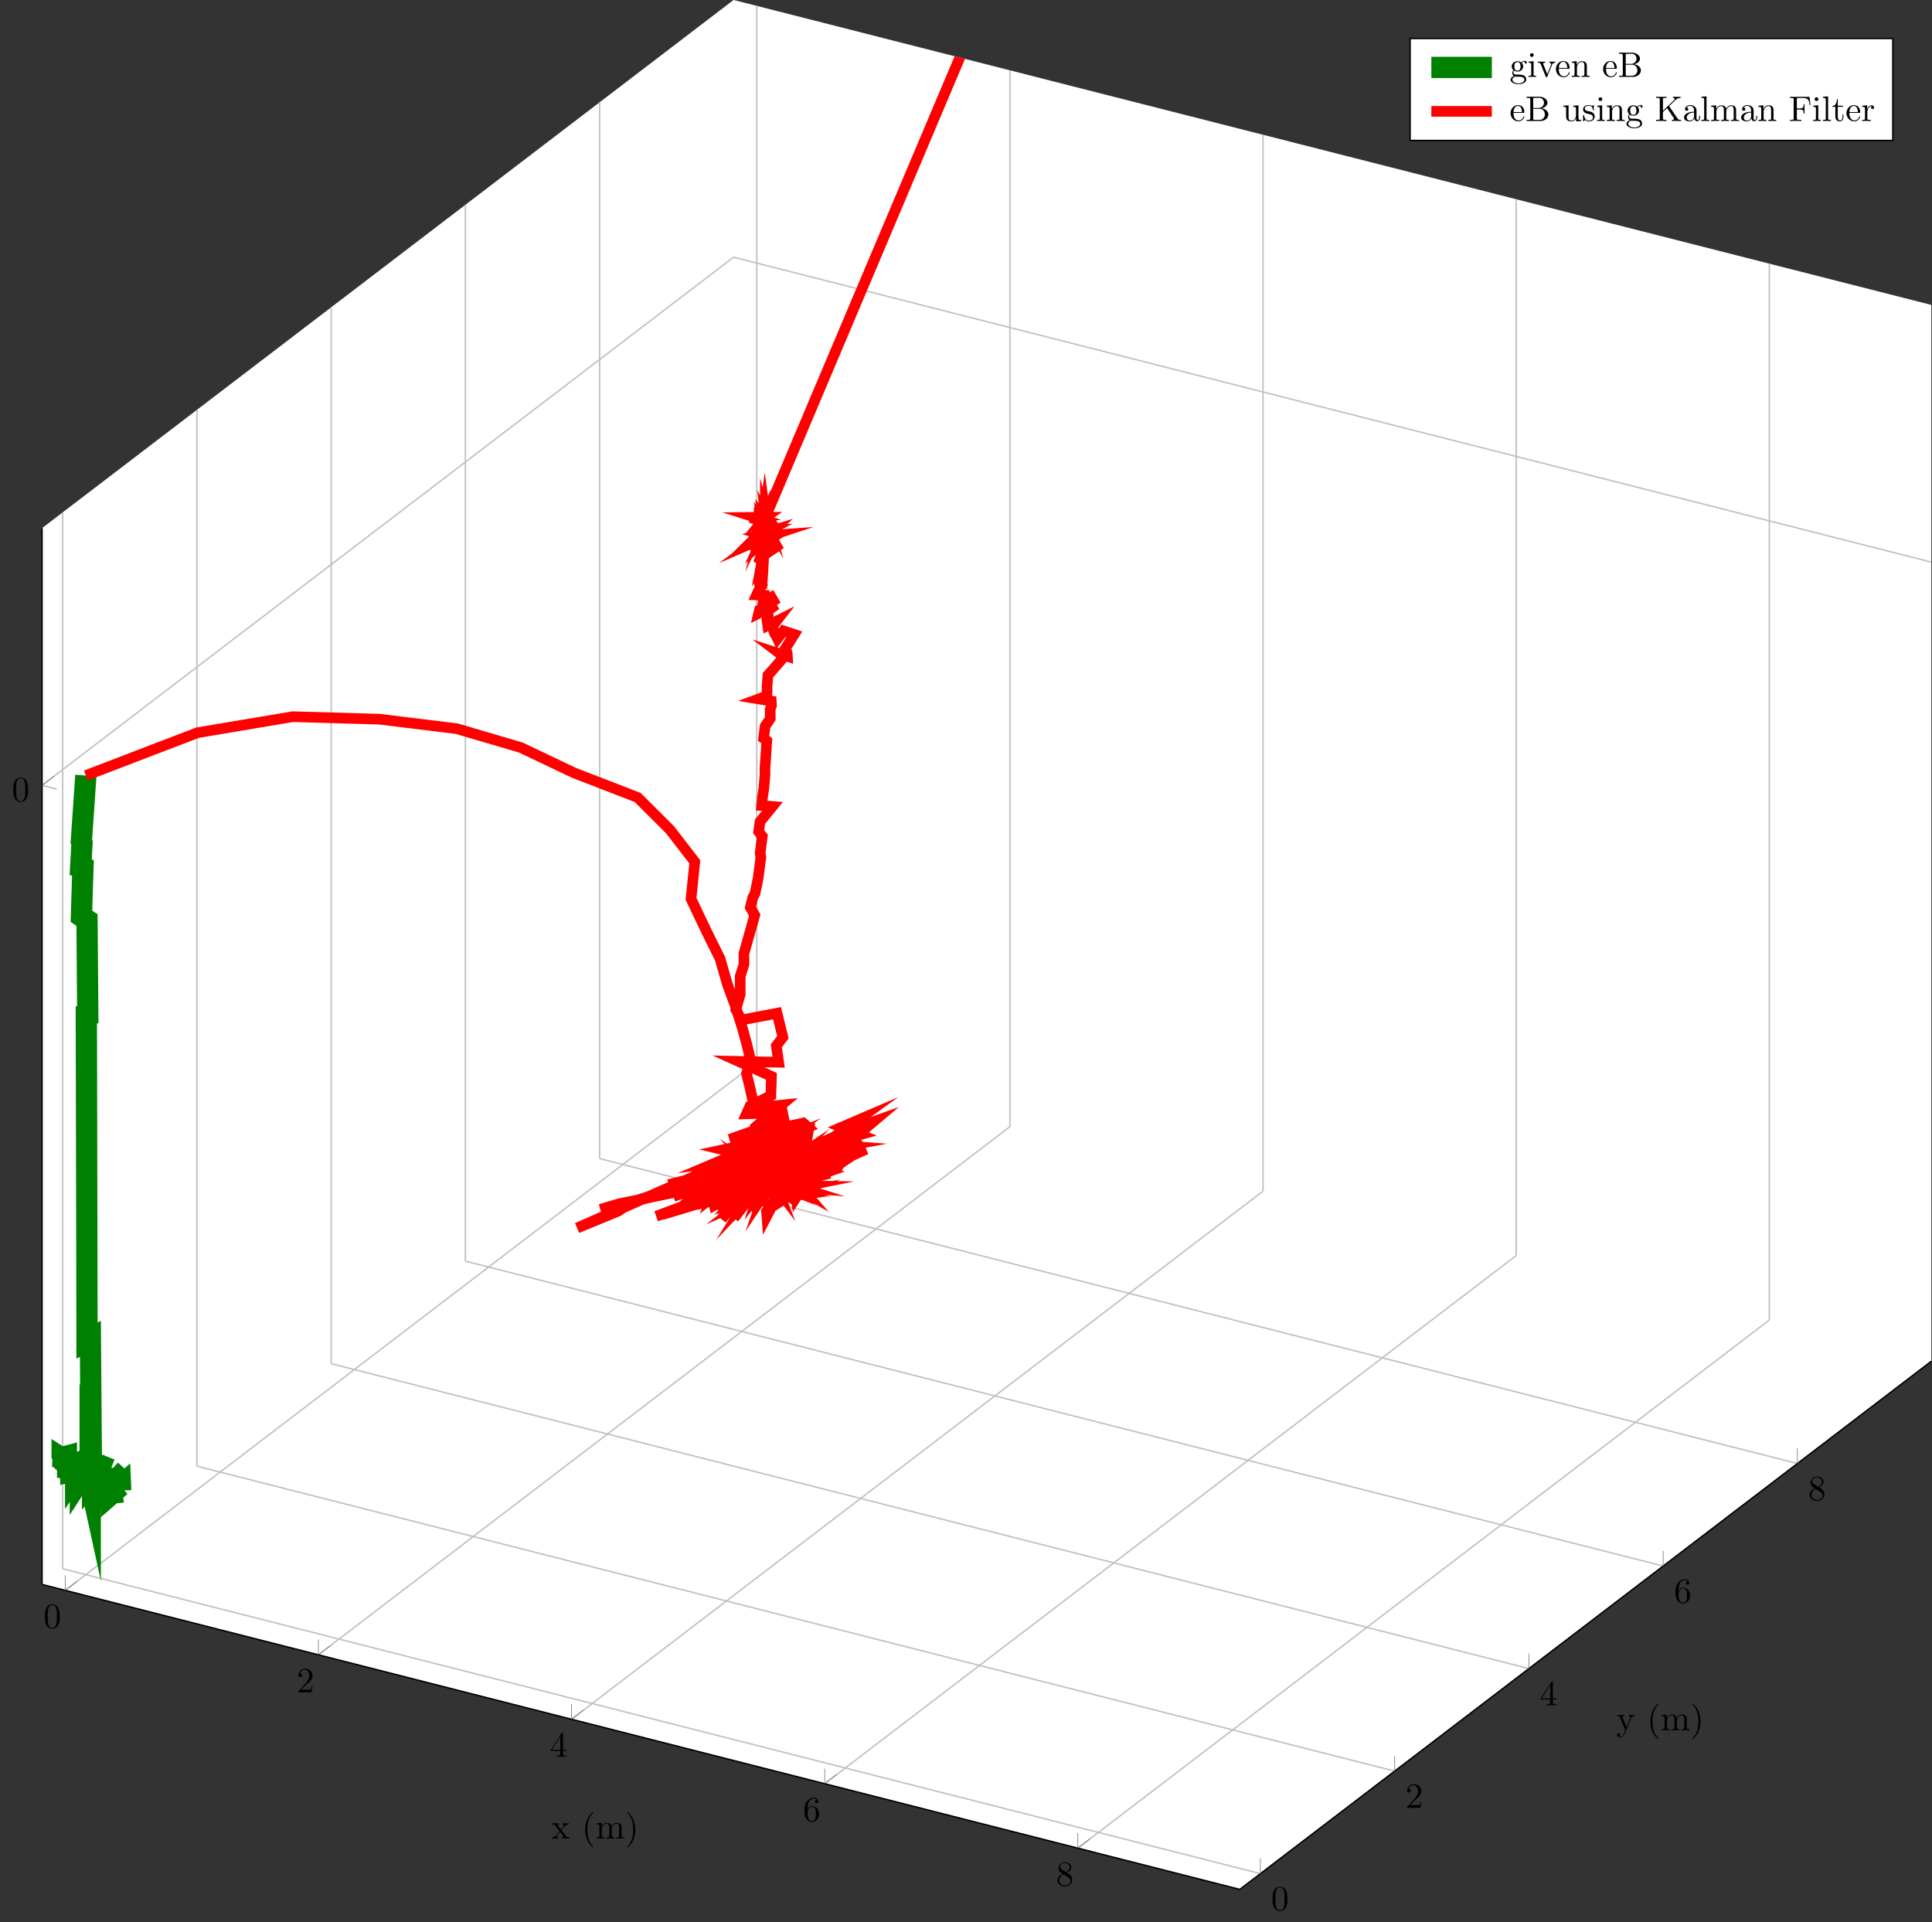 <?xml version="1.0" encoding="UTF-8"?>
<svg xmlns="http://www.w3.org/2000/svg" xmlns:xlink="http://www.w3.org/1999/xlink" width="543.154pt" height="540.375pt" viewBox="0 0 543.154 540.375" version="1.1">
<rect x="0" y="0" width="543.154" height="540.375" fill="#333333" stroke="none"/>
<defs>
<g>
<symbol overflow="visible" id="glyph-1513293149214065-0-0">
<path style="stroke:none;" d=""/>
</symbol>
<symbol overflow="visible" id="glyph-1513293149214065-0-1">
<path style="stroke:none;" d="M 4.578 -3.188 C 4.578 -3.984 4.531 -4.781 4.188 -5.516 C 3.734 -6.484 2.906 -6.641 2.5 -6.641 C 1.891 -6.641 1.172 -6.375 0.75 -5.453 C 0.438 -4.766 0.391 -3.984 0.391 -3.188 C 0.391 -2.438 0.422 -1.547 0.844 -0.781 C 1.266 0.016 2 0.219 2.484 0.219 C 3.016 0.219 3.781 0.016 4.219 -0.938 C 4.531 -1.625 4.578 -2.406 4.578 -3.188 Z M 2.484 0 C 2.094 0 1.5 -0.25 1.328 -1.203 C 1.219 -1.797 1.219 -2.719 1.219 -3.312 C 1.219 -3.953 1.219 -4.609 1.297 -5.141 C 1.484 -6.328 2.234 -6.422 2.484 -6.422 C 2.812 -6.422 3.469 -6.234 3.656 -5.25 C 3.766 -4.688 3.766 -3.938 3.766 -3.312 C 3.766 -2.562 3.766 -1.891 3.656 -1.25 C 3.5 -0.297 2.938 0 2.484 0 Z M 2.484 0 "/>
</symbol>
<symbol overflow="visible" id="glyph-1513293149214065-0-2">
<path style="stroke:none;" d="M 1.266 -0.766 L 2.328 -1.797 C 3.875 -3.172 4.469 -3.703 4.469 -4.703 C 4.469 -5.844 3.578 -6.641 2.359 -6.641 C 1.234 -6.641 0.5 -5.719 0.5 -4.828 C 0.5 -4.281 1 -4.281 1.031 -4.281 C 1.203 -4.281 1.547 -4.391 1.547 -4.812 C 1.547 -5.062 1.359 -5.328 1.016 -5.328 C 0.938 -5.328 0.922 -5.328 0.891 -5.312 C 1.109 -5.969 1.656 -6.328 2.234 -6.328 C 3.141 -6.328 3.562 -5.516 3.562 -4.703 C 3.562 -3.906 3.078 -3.125 2.516 -2.5 L 0.609 -0.375 C 0.5 -0.266 0.5 -0.234 0.5 0 L 4.203 0 L 4.469 -1.734 L 4.234 -1.734 C 4.172 -1.438 4.109 -1 4 -0.844 C 3.938 -0.766 3.281 -0.766 3.062 -0.766 Z M 1.266 -0.766 "/>
</symbol>
<symbol overflow="visible" id="glyph-1513293149214065-0-3">
<path style="stroke:none;" d="M 2.938 -1.641 L 2.938 -0.781 C 2.938 -0.422 2.906 -0.312 2.172 -0.312 L 1.969 -0.312 L 1.969 0 C 2.375 -0.031 2.891 -0.031 3.312 -0.031 C 3.734 -0.031 4.25 -0.031 4.672 0 L 4.672 -0.312 L 4.453 -0.312 C 3.719 -0.312 3.703 -0.422 3.703 -0.781 L 3.703 -1.641 L 4.688 -1.641 L 4.688 -1.953 L 3.703 -1.953 L 3.703 -6.484 C 3.703 -6.688 3.703 -6.75 3.531 -6.75 C 3.453 -6.75 3.422 -6.75 3.344 -6.625 L 0.281 -1.953 L 0.281 -1.641 Z M 2.984 -1.953 L 0.562 -1.953 L 2.984 -5.672 Z M 2.984 -1.953 "/>
</symbol>
<symbol overflow="visible" id="glyph-1513293149214065-0-4">
<path style="stroke:none;" d="M 1.312 -3.266 L 1.312 -3.516 C 1.312 -6.031 2.547 -6.391 3.062 -6.391 C 3.297 -6.391 3.719 -6.328 3.938 -5.984 C 3.781 -5.984 3.391 -5.984 3.391 -5.547 C 3.391 -5.234 3.625 -5.078 3.844 -5.078 C 4 -5.078 4.312 -5.172 4.312 -5.562 C 4.312 -6.156 3.875 -6.641 3.047 -6.641 C 1.766 -6.641 0.422 -5.359 0.422 -3.156 C 0.422 -0.484 1.578 0.219 2.5 0.219 C 3.609 0.219 4.562 -0.719 4.562 -2.031 C 4.562 -3.297 3.672 -4.25 2.562 -4.25 C 1.891 -4.25 1.516 -3.75 1.312 -3.266 Z M 2.5 -0.062 C 1.875 -0.062 1.578 -0.656 1.516 -0.812 C 1.328 -1.281 1.328 -2.078 1.328 -2.25 C 1.328 -3.031 1.656 -4.031 2.547 -4.031 C 2.719 -4.031 3.172 -4.031 3.484 -3.406 C 3.656 -3.047 3.656 -2.531 3.656 -2.047 C 3.656 -1.562 3.656 -1.062 3.484 -0.703 C 3.188 -0.109 2.734 -0.062 2.5 -0.062 Z M 2.5 -0.062 "/>
</symbol>
<symbol overflow="visible" id="glyph-1513293149214065-0-5">
<path style="stroke:none;" d="M 1.625 -4.562 C 1.172 -4.859 1.125 -5.188 1.125 -5.359 C 1.125 -5.969 1.781 -6.391 2.484 -6.391 C 3.203 -6.391 3.844 -5.875 3.844 -5.156 C 3.844 -4.578 3.453 -4.109 2.859 -3.766 Z M 3.078 -3.609 C 3.797 -3.984 4.281 -4.5 4.281 -5.156 C 4.281 -6.078 3.406 -6.641 2.5 -6.641 C 1.5 -6.641 0.688 -5.906 0.688 -4.969 C 0.688 -4.797 0.703 -4.344 1.125 -3.875 C 1.234 -3.766 1.609 -3.516 1.859 -3.344 C 1.281 -3.047 0.422 -2.5 0.422 -1.5 C 0.422 -0.453 1.438 0.219 2.484 0.219 C 3.609 0.219 4.562 -0.609 4.562 -1.672 C 4.562 -2.031 4.453 -2.484 4.062 -2.906 C 3.875 -3.109 3.719 -3.203 3.078 -3.609 Z M 2.078 -3.188 L 3.312 -2.406 C 3.594 -2.219 4.062 -1.922 4.062 -1.312 C 4.062 -0.578 3.312 -0.062 2.5 -0.062 C 1.641 -0.062 0.922 -0.672 0.922 -1.5 C 0.922 -2.078 1.234 -2.719 2.078 -3.188 Z M 2.078 -3.188 "/>
</symbol>
<symbol overflow="visible" id="glyph-1513293149214065-0-6">
<path style="stroke:none;" d="M 2.859 -2.344 C 3.156 -2.719 3.531 -3.203 3.781 -3.469 C 4.094 -3.828 4.5 -3.984 4.969 -3.984 L 4.969 -4.297 C 4.703 -4.281 4.406 -4.266 4.141 -4.266 C 3.844 -4.266 3.312 -4.281 3.188 -4.297 L 3.188 -3.984 C 3.406 -3.969 3.484 -3.844 3.484 -3.672 C 3.484 -3.516 3.375 -3.391 3.328 -3.328 L 2.719 -2.547 L 1.938 -3.562 C 1.844 -3.656 1.844 -3.672 1.844 -3.734 C 1.844 -3.891 2 -3.984 2.188 -3.984 L 2.188 -4.297 C 1.938 -4.281 1.281 -4.266 1.109 -4.266 C 0.906 -4.266 0.438 -4.281 0.172 -4.297 L 0.172 -3.984 C 0.875 -3.984 0.875 -3.984 1.344 -3.375 L 2.328 -2.094 L 1.391 -0.906 C 0.922 -0.328 0.328 -0.312 0.125 -0.312 L 0.125 0 C 0.375 -0.016 0.688 -0.031 0.953 -0.031 C 1.234 -0.031 1.656 -0.016 1.891 0 L 1.891 -0.312 C 1.672 -0.344 1.609 -0.469 1.609 -0.625 C 1.609 -0.844 1.891 -1.172 2.5 -1.891 L 3.266 -0.891 C 3.344 -0.781 3.469 -0.625 3.469 -0.562 C 3.469 -0.469 3.375 -0.312 3.109 -0.312 L 3.109 0 C 3.406 -0.016 3.969 -0.031 4.188 -0.031 C 4.453 -0.031 4.844 -0.016 5.141 0 L 5.141 -0.312 C 4.609 -0.312 4.422 -0.328 4.203 -0.625 Z M 2.859 -2.344 "/>
</symbol>
<symbol overflow="visible" id="glyph-1513293149214065-0-7">
<path style="stroke:none;" d="M 3.297 2.391 C 3.297 2.359 3.297 2.344 3.125 2.172 C 1.891 0.922 1.562 -0.969 1.562 -2.5 C 1.562 -4.234 1.938 -5.969 3.172 -7.203 C 3.297 -7.328 3.297 -7.344 3.297 -7.375 C 3.297 -7.453 3.266 -7.484 3.203 -7.484 C 3.094 -7.484 2.203 -6.797 1.609 -5.531 C 1.109 -4.438 0.984 -3.328 0.984 -2.5 C 0.984 -1.719 1.094 -0.516 1.641 0.625 C 2.25 1.844 3.094 2.5 3.203 2.5 C 3.266 2.5 3.297 2.469 3.297 2.391 Z M 3.297 2.391 "/>
</symbol>
<symbol overflow="visible" id="glyph-1513293149214065-0-8">
<path style="stroke:none;" d="M 1.094 -3.422 L 1.094 -0.75 C 1.094 -0.312 0.984 -0.312 0.312 -0.312 L 0.312 0 C 0.672 -0.016 1.172 -0.031 1.453 -0.031 C 1.703 -0.031 2.219 -0.016 2.562 0 L 2.562 -0.312 C 1.891 -0.312 1.781 -0.312 1.781 -0.75 L 1.781 -2.594 C 1.781 -3.625 2.5 -4.188 3.125 -4.188 C 3.766 -4.188 3.875 -3.656 3.875 -3.078 L 3.875 -0.75 C 3.875 -0.312 3.766 -0.312 3.094 -0.312 L 3.094 0 C 3.438 -0.016 3.953 -0.031 4.219 -0.031 C 4.469 -0.031 5 -0.016 5.328 0 L 5.328 -0.312 C 4.672 -0.312 4.562 -0.312 4.562 -0.75 L 4.562 -2.594 C 4.562 -3.625 5.266 -4.188 5.906 -4.188 C 6.531 -4.188 6.641 -3.656 6.641 -3.078 L 6.641 -0.75 C 6.641 -0.312 6.531 -0.312 5.859 -0.312 L 5.859 0 C 6.203 -0.016 6.719 -0.031 6.984 -0.031 C 7.25 -0.031 7.766 -0.016 8.109 0 L 8.109 -0.312 C 7.594 -0.312 7.344 -0.312 7.328 -0.609 L 7.328 -2.516 C 7.328 -3.375 7.328 -3.672 7.016 -4.031 C 6.875 -4.203 6.547 -4.406 5.969 -4.406 C 5.141 -4.406 4.688 -3.812 4.531 -3.422 C 4.391 -4.297 3.656 -4.406 3.203 -4.406 C 2.469 -4.406 2 -3.984 1.719 -3.359 L 1.719 -4.406 L 0.312 -4.297 L 0.312 -3.984 C 1.016 -3.984 1.094 -3.922 1.094 -3.422 Z M 1.094 -3.422 "/>
</symbol>
<symbol overflow="visible" id="glyph-1513293149214065-0-9">
<path style="stroke:none;" d="M 2.875 -2.5 C 2.875 -3.266 2.766 -4.469 2.219 -5.609 C 1.625 -6.828 0.766 -7.484 0.672 -7.484 C 0.609 -7.484 0.562 -7.438 0.562 -7.375 C 0.562 -7.344 0.562 -7.328 0.75 -7.141 C 1.734 -6.156 2.297 -4.578 2.297 -2.5 C 2.297 -0.781 1.938 0.969 0.703 2.219 C 0.562 2.344 0.562 2.359 0.562 2.391 C 0.562 2.453 0.609 2.5 0.672 2.5 C 0.766 2.5 1.672 1.812 2.25 0.547 C 2.766 -0.547 2.875 -1.656 2.875 -2.5 Z M 2.875 -2.5 "/>
</symbol>
<symbol overflow="visible" id="glyph-1513293149214065-0-10">
<path style="stroke:none;" d="M 4.141 -3.344 C 4.391 -3.984 4.906 -3.984 5.062 -3.984 L 5.062 -4.297 C 4.828 -4.281 4.547 -4.266 4.312 -4.266 C 4.141 -4.266 3.672 -4.281 3.453 -4.297 L 3.453 -3.984 C 3.766 -3.984 3.922 -3.812 3.922 -3.562 C 3.922 -3.453 3.906 -3.438 3.859 -3.312 L 2.844 -0.875 L 1.75 -3.547 C 1.703 -3.656 1.688 -3.688 1.688 -3.734 C 1.688 -3.984 2.047 -3.984 2.25 -3.984 L 2.25 -4.297 C 1.984 -4.281 1.328 -4.266 1.156 -4.266 C 0.891 -4.266 0.484 -4.281 0.188 -4.297 L 0.188 -3.984 C 0.672 -3.984 0.859 -3.984 1 -3.641 L 2.5 0 C 2.438 0.125 2.297 0.453 2.25 0.594 C 2.031 1.141 1.75 1.828 1.109 1.828 C 1.062 1.828 0.828 1.828 0.641 1.641 C 0.953 1.609 1.031 1.391 1.031 1.219 C 1.031 0.969 0.844 0.812 0.609 0.812 C 0.406 0.812 0.188 0.938 0.188 1.234 C 0.188 1.688 0.609 2.047 1.109 2.047 C 1.734 2.047 2.141 1.469 2.375 0.906 Z M 4.141 -3.344 "/>
</symbol>
<symbol overflow="visible" id="glyph-1513293149214065-0-11">
<path style="stroke:none;" d="M 2.219 -1.719 C 1.344 -1.719 1.344 -2.719 1.344 -2.938 C 1.344 -3.203 1.359 -3.531 1.5 -3.781 C 1.578 -3.891 1.812 -4.172 2.219 -4.172 C 3.078 -4.172 3.078 -3.188 3.078 -2.953 C 3.078 -2.688 3.078 -2.359 2.922 -2.109 C 2.844 -2 2.609 -1.719 2.219 -1.719 Z M 1.062 -1.328 C 1.062 -1.359 1.062 -1.594 1.219 -1.797 C 1.609 -1.516 2.031 -1.484 2.219 -1.484 C 3.141 -1.484 3.828 -2.172 3.828 -2.938 C 3.828 -3.312 3.672 -3.672 3.422 -3.906 C 3.781 -4.25 4.141 -4.297 4.312 -4.297 C 4.344 -4.297 4.391 -4.297 4.422 -4.281 C 4.312 -4.25 4.25 -4.141 4.25 -4.016 C 4.25 -3.844 4.391 -3.734 4.547 -3.734 C 4.641 -3.734 4.828 -3.797 4.828 -4.031 C 4.828 -4.203 4.719 -4.516 4.328 -4.516 C 4.125 -4.516 3.688 -4.453 3.266 -4.047 C 2.844 -4.375 2.438 -4.406 2.219 -4.406 C 1.281 -4.406 0.594 -3.719 0.594 -2.953 C 0.594 -2.516 0.812 -2.141 1.062 -1.922 C 0.938 -1.781 0.75 -1.453 0.75 -1.094 C 0.75 -0.781 0.891 -0.406 1.203 -0.203 C 0.594 -0.047 0.281 0.391 0.281 0.781 C 0.281 1.5 1.266 2.047 2.484 2.047 C 3.656 2.047 4.688 1.547 4.688 0.766 C 4.688 0.422 4.562 -0.094 4.047 -0.375 C 3.516 -0.641 2.938 -0.641 2.328 -0.641 C 2.078 -0.641 1.656 -0.641 1.578 -0.656 C 1.266 -0.703 1.062 -1 1.062 -1.328 Z M 2.5 1.828 C 1.484 1.828 0.797 1.312 0.797 0.781 C 0.797 0.328 1.172 -0.047 1.609 -0.062 L 2.203 -0.062 C 3.062 -0.062 4.172 -0.062 4.172 0.781 C 4.172 1.328 3.469 1.828 2.5 1.828 Z M 2.5 1.828 "/>
</symbol>
<symbol overflow="visible" id="glyph-1513293149214065-0-12">
<path style="stroke:none;" d="M 1.766 -4.406 L 0.375 -4.297 L 0.375 -3.984 C 1.016 -3.984 1.109 -3.922 1.109 -3.438 L 1.109 -0.75 C 1.109 -0.312 1 -0.312 0.328 -0.312 L 0.328 0 C 0.641 -0.016 1.188 -0.031 1.422 -0.031 C 1.781 -0.031 2.125 -0.016 2.469 0 L 2.469 -0.312 C 1.797 -0.312 1.766 -0.359 1.766 -0.75 Z M 1.797 -6.141 C 1.797 -6.453 1.562 -6.672 1.281 -6.672 C 0.969 -6.672 0.75 -6.406 0.75 -6.141 C 0.75 -5.875 0.969 -5.609 1.281 -5.609 C 1.562 -5.609 1.797 -5.828 1.797 -6.141 Z M 1.797 -6.141 "/>
</symbol>
<symbol overflow="visible" id="glyph-1513293149214065-0-13">
<path style="stroke:none;" d="M 4.141 -3.312 C 4.234 -3.547 4.406 -3.984 5.062 -3.984 L 5.062 -4.297 C 4.828 -4.281 4.547 -4.266 4.312 -4.266 C 4.078 -4.266 3.625 -4.281 3.453 -4.297 L 3.453 -3.984 C 3.812 -3.984 3.922 -3.75 3.922 -3.562 C 3.922 -3.469 3.906 -3.422 3.875 -3.312 L 2.844 -0.781 L 1.734 -3.562 C 1.672 -3.688 1.672 -3.703 1.672 -3.734 C 1.672 -3.984 2.062 -3.984 2.25 -3.984 L 2.25 -4.297 C 1.938 -4.281 1.391 -4.266 1.156 -4.266 C 0.891 -4.266 0.484 -4.281 0.188 -4.297 L 0.188 -3.984 C 0.812 -3.984 0.859 -3.922 0.984 -3.625 L 2.422 -0.078 C 2.484 0.062 2.5 0.109 2.625 0.109 C 2.766 0.109 2.797 0.016 2.844 -0.078 Z M 4.141 -3.312 "/>
</symbol>
<symbol overflow="visible" id="glyph-1513293149214065-0-14">
<path style="stroke:none;" d="M 1.109 -2.516 C 1.172 -4 2.016 -4.25 2.359 -4.25 C 3.375 -4.25 3.484 -2.906 3.484 -2.516 Z M 1.109 -2.297 L 3.891 -2.297 C 4.109 -2.297 4.141 -2.297 4.141 -2.516 C 4.141 -3.5 3.594 -4.469 2.359 -4.469 C 1.203 -4.469 0.281 -3.438 0.281 -2.188 C 0.281 -0.859 1.328 0.109 2.469 0.109 C 3.688 0.109 4.141 -1 4.141 -1.188 C 4.141 -1.281 4.062 -1.312 4 -1.312 C 3.922 -1.312 3.891 -1.25 3.875 -1.172 C 3.531 -0.141 2.625 -0.141 2.531 -0.141 C 2.031 -0.141 1.641 -0.438 1.406 -0.812 C 1.109 -1.281 1.109 -1.938 1.109 -2.297 Z M 1.109 -2.297 "/>
</symbol>
<symbol overflow="visible" id="glyph-1513293149214065-0-15">
<path style="stroke:none;" d="M 1.094 -3.422 L 1.094 -0.75 C 1.094 -0.312 0.984 -0.312 0.312 -0.312 L 0.312 0 C 0.672 -0.016 1.172 -0.031 1.453 -0.031 C 1.703 -0.031 2.219 -0.016 2.562 0 L 2.562 -0.312 C 1.891 -0.312 1.781 -0.312 1.781 -0.75 L 1.781 -2.594 C 1.781 -3.625 2.5 -4.188 3.125 -4.188 C 3.766 -4.188 3.875 -3.656 3.875 -3.078 L 3.875 -0.75 C 3.875 -0.312 3.766 -0.312 3.094 -0.312 L 3.094 0 C 3.438 -0.016 3.953 -0.031 4.219 -0.031 C 4.469 -0.031 5 -0.016 5.328 0 L 5.328 -0.312 C 4.812 -0.312 4.562 -0.312 4.562 -0.609 L 4.562 -2.516 C 4.562 -3.375 4.562 -3.672 4.25 -4.031 C 4.109 -4.203 3.781 -4.406 3.203 -4.406 C 2.469 -4.406 2 -3.984 1.719 -3.359 L 1.719 -4.406 L 0.312 -4.297 L 0.312 -3.984 C 1.016 -3.984 1.094 -3.922 1.094 -3.422 Z M 1.094 -3.422 "/>
</symbol>
<symbol overflow="visible" id="glyph-1513293149214065-0-16">
<path style="stroke:none;" d="M 2.219 -3.656 L 2.219 -6.094 C 2.219 -6.438 2.234 -6.5 2.703 -6.5 L 3.938 -6.5 C 4.906 -6.5 5.25 -5.656 5.25 -5.125 C 5.25 -4.484 4.766 -3.656 3.656 -3.656 Z M 4.562 -3.562 C 5.531 -3.75 6.219 -4.391 6.219 -5.125 C 6.219 -5.984 5.297 -6.812 4 -6.812 L 0.359 -6.812 L 0.359 -6.5 L 0.594 -6.5 C 1.359 -6.5 1.391 -6.391 1.391 -6.031 L 1.391 -0.781 C 1.391 -0.422 1.359 -0.312 0.594 -0.312 L 0.359 -0.312 L 0.359 0 L 4.266 0 C 5.594 0 6.484 -0.891 6.484 -1.828 C 6.484 -2.688 5.672 -3.438 4.562 -3.562 Z M 3.953 -0.312 L 2.703 -0.312 C 2.234 -0.312 2.219 -0.375 2.219 -0.703 L 2.219 -3.422 L 4.094 -3.422 C 5.078 -3.422 5.5 -2.5 5.5 -1.828 C 5.5 -1.125 4.969 -0.312 3.953 -0.312 Z M 3.953 -0.312 "/>
</symbol>
<symbol overflow="visible" id="glyph-1513293149214065-0-17">
<path style="stroke:none;" d="M 3.891 -0.781 L 3.891 0.109 L 5.328 0 L 5.328 -0.312 C 4.641 -0.312 4.562 -0.375 4.562 -0.875 L 4.562 -4.406 L 3.094 -4.297 L 3.094 -3.984 C 3.781 -3.984 3.875 -3.922 3.875 -3.422 L 3.875 -1.656 C 3.875 -0.781 3.391 -0.109 2.656 -0.109 C 1.828 -0.109 1.781 -0.578 1.781 -1.094 L 1.781 -4.406 L 0.312 -4.297 L 0.312 -3.984 C 1.094 -3.984 1.094 -3.953 1.094 -3.078 L 1.094 -1.578 C 1.094 -0.797 1.094 0.109 2.609 0.109 C 3.172 0.109 3.609 -0.172 3.891 -0.781 Z M 3.891 -0.781 "/>
</symbol>
<symbol overflow="visible" id="glyph-1513293149214065-0-18">
<path style="stroke:none;" d="M 2.078 -1.938 C 2.297 -1.891 3.109 -1.734 3.109 -1.016 C 3.109 -0.516 2.766 -0.109 1.984 -0.109 C 1.141 -0.109 0.781 -0.672 0.594 -1.531 C 0.562 -1.656 0.562 -1.688 0.453 -1.688 C 0.328 -1.688 0.328 -1.625 0.328 -1.453 L 0.328 -0.125 C 0.328 0.047 0.328 0.109 0.438 0.109 C 0.484 0.109 0.5 0.094 0.688 -0.094 C 0.703 -0.109 0.703 -0.125 0.891 -0.312 C 1.328 0.094 1.781 0.109 1.984 0.109 C 3.125 0.109 3.594 -0.562 3.594 -1.281 C 3.594 -1.797 3.297 -2.109 3.172 -2.219 C 2.844 -2.547 2.453 -2.625 2.031 -2.703 C 1.469 -2.812 0.812 -2.938 0.812 -3.516 C 0.812 -3.875 1.062 -4.281 1.922 -4.281 C 3.016 -4.281 3.078 -3.375 3.094 -3.078 C 3.094 -2.984 3.188 -2.984 3.203 -2.984 C 3.344 -2.984 3.344 -3.031 3.344 -3.219 L 3.344 -4.234 C 3.344 -4.391 3.344 -4.469 3.234 -4.469 C 3.188 -4.469 3.156 -4.469 3.031 -4.344 C 3 -4.312 2.906 -4.219 2.859 -4.188 C 2.484 -4.469 2.078 -4.469 1.922 -4.469 C 0.703 -4.469 0.328 -3.797 0.328 -3.234 C 0.328 -2.891 0.484 -2.609 0.75 -2.391 C 1.078 -2.141 1.359 -2.078 2.078 -1.938 Z M 2.078 -1.938 "/>
</symbol>
<symbol overflow="visible" id="glyph-1513293149214065-0-19">
<path style="stroke:none;" d="M 3.984 -4.172 L 5.781 -5.906 C 5.859 -5.984 6.391 -6.484 7.203 -6.5 L 7.203 -6.812 C 6.938 -6.781 6.625 -6.781 6.344 -6.781 C 5.984 -6.781 5.422 -6.781 5.078 -6.812 L 5.078 -6.5 C 5.484 -6.484 5.547 -6.266 5.547 -6.172 C 5.547 -6.016 5.438 -5.906 5.359 -5.844 L 2.25 -2.859 L 2.25 -6.031 C 2.25 -6.391 2.266 -6.5 3.031 -6.5 L 3.266 -6.5 L 3.266 -6.812 C 2.922 -6.781 2.188 -6.781 1.797 -6.781 C 1.422 -6.781 0.672 -6.781 0.328 -6.812 L 0.328 -6.5 L 0.562 -6.5 C 1.328 -6.5 1.359 -6.391 1.359 -6.031 L 1.359 -0.781 C 1.359 -0.422 1.328 -0.312 0.562 -0.312 L 0.328 -0.312 L 0.328 0 C 0.672 -0.031 1.422 -0.031 1.797 -0.031 C 2.172 -0.031 2.922 -0.031 3.266 0 L 3.266 -0.312 L 3.031 -0.312 C 2.266 -0.312 2.25 -0.422 2.25 -0.781 L 2.25 -2.516 L 3.406 -3.625 L 5.203 -0.953 C 5.266 -0.859 5.359 -0.734 5.359 -0.609 C 5.359 -0.312 4.969 -0.312 4.766 -0.312 L 4.766 0 C 5.109 -0.031 5.812 -0.031 6.188 -0.031 C 6.547 -0.031 6.922 -0.016 7.344 0 L 7.344 -0.312 C 6.797 -0.312 6.594 -0.344 6.297 -0.781 Z M 3.984 -4.172 "/>
</symbol>
<symbol overflow="visible" id="glyph-1513293149214065-0-20">
<path style="stroke:none;" d="M 3.312 -0.75 C 3.359 -0.359 3.625 0.062 4.094 0.062 C 4.312 0.062 4.922 -0.078 4.922 -0.891 L 4.922 -1.453 L 4.672 -1.453 L 4.672 -0.891 C 4.672 -0.312 4.422 -0.25 4.312 -0.25 C 3.984 -0.25 3.938 -0.703 3.938 -0.75 L 3.938 -2.734 C 3.938 -3.156 3.938 -3.547 3.578 -3.922 C 3.188 -4.312 2.688 -4.469 2.219 -4.469 C 1.391 -4.469 0.703 -4 0.703 -3.344 C 0.703 -3.047 0.906 -2.875 1.172 -2.875 C 1.453 -2.875 1.625 -3.078 1.625 -3.328 C 1.625 -3.453 1.578 -3.781 1.109 -3.781 C 1.391 -4.141 1.875 -4.25 2.188 -4.25 C 2.688 -4.25 3.25 -3.859 3.25 -2.969 L 3.25 -2.609 C 2.734 -2.578 2.047 -2.547 1.422 -2.25 C 0.672 -1.906 0.422 -1.391 0.422 -0.953 C 0.422 -0.141 1.391 0.109 2.016 0.109 C 2.672 0.109 3.125 -0.297 3.312 -0.75 Z M 3.25 -2.391 L 3.25 -1.391 C 3.25 -0.453 2.531 -0.109 2.078 -0.109 C 1.594 -0.109 1.188 -0.453 1.188 -0.953 C 1.188 -1.5 1.609 -2.328 3.25 -2.391 Z M 3.25 -2.391 "/>
</symbol>
<symbol overflow="visible" id="glyph-1513293149214065-0-21">
<path style="stroke:none;" d="M 1.766 -6.922 L 0.328 -6.812 L 0.328 -6.5 C 1.031 -6.5 1.109 -6.438 1.109 -5.938 L 1.109 -0.75 C 1.109 -0.312 1 -0.312 0.328 -0.312 L 0.328 0 C 0.656 -0.016 1.188 -0.031 1.438 -0.031 C 1.688 -0.031 2.172 -0.016 2.547 0 L 2.547 -0.312 C 1.875 -0.312 1.766 -0.312 1.766 -0.75 Z M 1.766 -6.922 "/>
</symbol>
<symbol overflow="visible" id="glyph-1513293149214065-0-22">
<path style="stroke:none;" d="M 5.797 -6.781 L 0.328 -6.781 L 0.328 -6.469 L 0.562 -6.469 C 1.328 -6.469 1.359 -6.359 1.359 -6 L 1.359 -0.781 C 1.359 -0.422 1.328 -0.312 0.562 -0.312 L 0.328 -0.312 L 0.328 0 C 0.672 -0.031 1.453 -0.031 1.844 -0.031 C 2.25 -0.031 3.156 -0.031 3.516 0 L 3.516 -0.312 L 3.188 -0.312 C 2.25 -0.312 2.25 -0.438 2.25 -0.781 L 2.25 -3.234 L 3.094 -3.234 C 4.062 -3.234 4.156 -2.922 4.156 -2.078 L 4.406 -2.078 L 4.406 -4.719 L 4.156 -4.719 C 4.156 -3.875 4.062 -3.547 3.094 -3.547 L 2.25 -3.547 L 2.25 -6.078 C 2.25 -6.406 2.266 -6.469 2.734 -6.469 L 3.922 -6.469 C 5.422 -6.469 5.672 -5.906 5.828 -4.531 L 6.078 -4.531 Z M 5.797 -6.781 "/>
</symbol>
<symbol overflow="visible" id="glyph-1513293149214065-0-23">
<path style="stroke:none;" d="M 1.719 -3.984 L 3.156 -3.984 L 3.156 -4.297 L 1.719 -4.297 L 1.719 -6.125 L 1.469 -6.125 C 1.469 -5.312 1.172 -4.25 0.188 -4.203 L 0.188 -3.984 L 1.031 -3.984 L 1.031 -1.234 C 1.031 -0.016 1.969 0.109 2.328 0.109 C 3.031 0.109 3.312 -0.594 3.312 -1.234 L 3.312 -1.797 L 3.062 -1.797 L 3.062 -1.25 C 3.062 -0.516 2.766 -0.141 2.391 -0.141 C 1.719 -0.141 1.719 -1.047 1.719 -1.219 Z M 1.719 -3.984 "/>
</symbol>
<symbol overflow="visible" id="glyph-1513293149214065-0-24">
<path style="stroke:none;" d="M 1.672 -3.312 L 1.672 -4.406 L 0.281 -4.297 L 0.281 -3.984 C 0.984 -3.984 1.062 -3.922 1.062 -3.422 L 1.062 -0.75 C 1.062 -0.312 0.953 -0.312 0.281 -0.312 L 0.281 0 C 0.672 -0.016 1.141 -0.031 1.422 -0.031 C 1.812 -0.031 2.281 -0.031 2.688 0 L 2.688 -0.312 L 2.469 -0.312 C 1.734 -0.312 1.719 -0.422 1.719 -0.781 L 1.719 -2.312 C 1.719 -3.297 2.141 -4.188 2.891 -4.188 C 2.953 -4.188 2.984 -4.188 3 -4.172 C 2.969 -4.172 2.766 -4.047 2.766 -3.781 C 2.766 -3.516 2.984 -3.359 3.203 -3.359 C 3.375 -3.359 3.625 -3.484 3.625 -3.797 C 3.625 -4.109 3.312 -4.406 2.891 -4.406 C 2.156 -4.406 1.797 -3.734 1.672 -3.312 Z M 1.672 -3.312 "/>
</symbol>
</g>
<clipPath id="clip-1513293149214065-1">
  <path d="M 342 377 L 543.152 377 L 543.152 537 L 342 537 Z M 342 377 "/>
</clipPath>
<clipPath id="clip-1513293149214065-2">
  <path d="M 200 66 L 543.152 66 L 543.152 164 L 200 164 Z M 200 66 "/>
</clipPath>
<clipPath id="clip-1513293149214065-3">
  <path d="M 11 133 L 119 133 L 119 505 L 11 505 Z M 11 133 "/>
</clipPath>
<clipPath id="clip-1513293149214065-4">
  <path d="M 542.961 382.684 L 542.961 85.719 L 206.234 -0.008 L 11.82 148.473 L 11.82 445.438 L 348.551 531.164 Z M 542.961 382.684 "/>
</clipPath>
<clipPath id="clip-1513293149214065-5">
  <path d="M 11 0 L 543 0 L 543 388 L 11 388 Z M 11 0 "/>
</clipPath>
<clipPath id="clip-1513293149214065-6">
  <path d="M 542.961 382.684 L 542.961 85.719 L 206.234 -0.008 L 11.82 148.473 L 11.82 445.438 L 348.551 531.164 Z M 542.961 382.684 "/>
</clipPath>
</defs>
<g id="surface1">
<path style=" stroke:none;fill-rule:nonzero;fill:rgb(100%,100%,100%);fill-opacity:1;" d="M 542.961 382.684 L 542.961 85.719 L 206.234 -0.008 L 11.82 148.473 L 11.82 445.438 L 348.551 531.164 Z M 542.961 382.684 "/>
<path style="fill:none;stroke-width:0.399;stroke-linecap:butt;stroke-linejoin:miter;stroke:rgb(75%,75%,75%);stroke-opacity:1;stroke-miterlimit:10;" d="M 6.519 -26.408 L 200.933 122.073 M 77.687 -44.525 L 272.101 103.952 M 148.855 -62.642 L 343.265 85.835 M 220.019 -80.763 L 414.433 67.717 M 291.187 -98.88 L 485.601 49.6 " transform="matrix(1,0,0,-1,11.821,420.69)"/>
<path style="fill:none;stroke-width:0.399;stroke-linecap:butt;stroke-linejoin:miter;stroke:rgb(75%,75%,75%);stroke-opacity:1;stroke-miterlimit:10;" d="M 5.788 -20.326 L 342.519 -106.052 M 43.534 8.499 L 380.261 -77.224 M 81.277 37.327 L 418.003 -48.4 M 119.019 66.151 L 455.749 -19.572 M 156.765 94.979 L 493.491 9.252 " transform="matrix(1,0,0,-1,11.821,420.69)"/>
<path style="fill:none;stroke-width:0.199;stroke-linecap:butt;stroke-linejoin:miter;stroke:rgb(50%,50%,50%);stroke-opacity:1;stroke-miterlimit:10;" d="M 6.519 -26.408 L 9.898 -23.83 M 77.687 -44.525 L 81.066 -41.947 M 148.855 -62.642 L 152.234 -60.064 M 220.019 -80.763 L 223.398 -78.181 M 291.187 -98.88 L 294.566 -96.298 " transform="matrix(1,0,0,-1,11.821,420.69)"/>
<path style="fill:none;stroke-width:0.399;stroke-linecap:butt;stroke-linejoin:miter;stroke:rgb(0%,0%,0%);stroke-opacity:1;stroke-miterlimit:10;" d="M -0.001 -24.747 L 336.73 -110.474 " transform="matrix(1,0,0,-1,11.821,420.69)"/>
<g clip-path="url(#clip-1513293149214065-1)" clip-rule="nonzero">
<path style="fill:none;stroke-width:0.399;stroke-linecap:butt;stroke-linejoin:miter;stroke:rgb(0%,0%,0%);stroke-opacity:1;stroke-miterlimit:10;" d="M 336.73 -110.474 L 531.14 38.006 " transform="matrix(1,0,0,-1,11.821,420.69)"/>
</g>
<g style="fill:rgb(0%,0%,0%);fill-opacity:1;">
  <use xlink:href="#glyph-1513293149214065-0-1" x="12.223" y="457.645"/>
</g>
<g style="fill:rgb(0%,0%,0%);fill-opacity:1;">
  <use xlink:href="#glyph-1513293149214065-0-2" x="83.389" y="475.762"/>
</g>
<g style="fill:rgb(0%,0%,0%);fill-opacity:1;">
  <use xlink:href="#glyph-1513293149214065-0-3" x="154.555" y="493.88"/>
</g>
<g style="fill:rgb(0%,0%,0%);fill-opacity:1;">
  <use xlink:href="#glyph-1513293149214065-0-4" x="225.72" y="511.997"/>
</g>
<g style="fill:rgb(0%,0%,0%);fill-opacity:1;">
  <use xlink:href="#glyph-1513293149214065-0-5" x="296.886" y="530.115"/>
</g>
<g style="fill:rgb(0%,0%,0%);fill-opacity:1;">
  <use xlink:href="#glyph-1513293149214065-0-1" x="357.365" y="537.054"/>
</g>
<g style="fill:rgb(0%,0%,0%);fill-opacity:1;">
  <use xlink:href="#glyph-1513293149214065-0-2" x="395.108" y="508.229"/>
</g>
<g style="fill:rgb(0%,0%,0%);fill-opacity:1;">
  <use xlink:href="#glyph-1513293149214065-0-3" x="432.851" y="479.403"/>
</g>
<g style="fill:rgb(0%,0%,0%);fill-opacity:1;">
  <use xlink:href="#glyph-1513293149214065-0-4" x="470.594" y="450.578"/>
</g>
<g style="fill:rgb(0%,0%,0%);fill-opacity:1;">
  <use xlink:href="#glyph-1513293149214065-0-5" x="508.337" y="421.752"/>
</g>
<path style="fill:none;stroke-width:0.399;stroke-linecap:butt;stroke-linejoin:miter;stroke:rgb(75%,75%,75%);stroke-opacity:1;stroke-miterlimit:10;" d="M 5.788 -20.326 L 5.788 276.639 M 43.534 8.499 L 43.534 305.463 M 81.277 37.327 L 81.277 334.292 M 119.019 66.151 L 119.019 363.116 M 156.765 94.979 L 156.765 391.944 " transform="matrix(1,0,0,-1,11.821,420.69)"/>
<path style="fill:none;stroke-width:0.399;stroke-linecap:butt;stroke-linejoin:miter;stroke:rgb(75%,75%,75%);stroke-opacity:1;stroke-miterlimit:10;" d="M -0.001 199.905 L 194.413 348.385 " transform="matrix(1,0,0,-1,11.821,420.69)"/>
<path style="fill:none;stroke-width:0.199;stroke-linecap:butt;stroke-linejoin:miter;stroke:rgb(50%,50%,50%);stroke-opacity:1;stroke-miterlimit:10;" d="M -0.001 199.905 L 3.378 202.483 " transform="matrix(1,0,0,-1,11.821,420.69)"/>
<path style="fill:none;stroke-width:0.399;stroke-linecap:butt;stroke-linejoin:miter;stroke:rgb(0%,0%,0%);stroke-opacity:1;stroke-miterlimit:10;" d="M -0.001 -24.747 L -0.001 272.217 " transform="matrix(1,0,0,-1,11.821,420.69)"/>
<g style="fill:rgb(0%,0%,0%);fill-opacity:1;">
  <use xlink:href="#glyph-1513293149214065-0-1" x="3.321" y="225.227"/>
</g>
<path style="fill:none;stroke-width:0.199;stroke-linecap:butt;stroke-linejoin:miter;stroke:rgb(50%,50%,50%);stroke-opacity:1;stroke-miterlimit:10;" d="M 342.519 -106.052 L 342.519 -101.798 M 380.261 -77.224 L 380.261 -72.974 M 418.003 -48.4 L 418.003 -44.146 M 455.749 -19.572 L 455.749 -15.322 M 493.491 9.252 L 493.491 13.506 " transform="matrix(1,0,0,-1,11.821,420.69)"/>
<path style="fill:none;stroke-width:0.199;stroke-linecap:butt;stroke-linejoin:miter;stroke:rgb(50%,50%,50%);stroke-opacity:1;stroke-miterlimit:10;" d="M 6.519 -26.408 L 6.519 -22.154 M 77.687 -44.525 L 77.687 -40.275 M 148.855 -62.642 L 148.855 -58.392 M 220.019 -80.763 L 220.019 -76.509 M 291.187 -98.88 L 291.187 -94.626 " transform="matrix(1,0,0,-1,11.821,420.69)"/>
<path style="fill:none;stroke-width:0.199;stroke-linecap:butt;stroke-linejoin:miter;stroke:rgb(50%,50%,50%);stroke-opacity:1;stroke-miterlimit:10;" d="M -0.001 199.905 L 4.12 198.854 " transform="matrix(1,0,0,-1,11.821,420.69)"/>
<path style="fill:none;stroke-width:0.399;stroke-linecap:butt;stroke-linejoin:miter;stroke:rgb(75%,75%,75%);stroke-opacity:1;stroke-miterlimit:10;" d="M 200.933 122.073 L 200.933 419.038 M 272.101 103.952 L 272.101 400.92 M 343.265 85.835 L 343.265 382.799 M 414.433 67.717 L 414.433 364.682 M 485.601 49.6 L 485.601 346.565 " transform="matrix(1,0,0,-1,11.821,420.69)"/>
<g clip-path="url(#clip-1513293149214065-2)" clip-rule="nonzero">
<path style="fill:none;stroke-width:0.399;stroke-linecap:butt;stroke-linejoin:miter;stroke:rgb(75%,75%,75%);stroke-opacity:1;stroke-miterlimit:10;" d="M 194.413 348.385 L 531.14 262.659 " transform="matrix(1,0,0,-1,11.821,420.69)"/>
</g>
<g clip-path="url(#clip-1513293149214065-3)" clip-rule="nonzero">
<g clip-path="url(#clip-1513293149214065-4)" clip-rule="nonzero">
<path style="fill:none;stroke-width:5.978;stroke-linecap:butt;stroke-linejoin:miter;stroke:rgb(0%,50.197%,0%);stroke-opacity:1;stroke-miterlimit:10;" d="M 11.179 12.006 L 11.171 10.717 L 11.163 9.561 L 11.159 9.139 L 11.156 8.155 L 11.148 7.225 L 11.148 6.878 L 11.144 6.639 L 11.14 6.034 L 11.14 5.444 L 11.136 5.362 L 14.945 4.303 L 14.949 4.202 L 14.949 3.975 L 14.952 3.885 L 14.952 3.678 L 14.956 3.616 L 14.952 3.663 L 14.952 3.639 L 14.956 3.463 L 14.96 3.323 L 14.96 3.143 L 17.386 2.198 L 17.39 2.163 L 17.394 2.018 L 17.398 1.858 L 17.398 1.725 L 17.402 1.569 L 17.406 1.499 L 17.406 1.463 L 17.409 1.35 L 17.413 1.17 L 17.413 1.143 L 17.417 1.069 L 17.417 0.96 L 17.421 0.874 L 17.421 0.866 L 17.425 0.706 L 19.566 0.928 L 19.562 0.948 L 19.562 0.979 L 19.558 1.151 L 19.558 1.108 L 19.558 1.127 L 19.558 1.073 L 19.558 1.12 L 19.562 1.045 L 19.562 0.987 L 19.566 0.932 L 19.566 0.87 L 19.57 0.788 L 19.57 0.76 L 22.058 2.936 L 22.062 2.854 L 22.062 2.827 L 22.066 2.729 L 22.07 2.694 L 22.07 2.682 L 22.077 2.471 L 22.085 2.377 L 22.089 2.292 L 22.097 2.081 L 22.105 1.979 L 22.105 1.967 L 22.109 1.889 L 22.109 1.842 L 22.113 1.752 L 22.113 1.756 L 21.816 4.506 L 21.816 4.471 L 21.816 4.499 L 21.816 4.436 L 21.82 4.428 L 21.82 4.389 L 21.82 4.417 L 21.816 4.499 L 21.816 4.467 L 21.808 4.612 L 21.804 4.69 L 21.804 4.706 L 21.804 4.694 L 21.796 4.885 L 21.792 4.991 L 21.784 5.096 L 19.331 7.28 L 19.327 7.311 L 19.327 7.397 L 19.324 7.483 L 19.32 7.553 L 19.32 7.588 L 19.316 7.686 L 19.32 7.585 L 19.32 7.608 L 19.316 7.624 L 19.316 7.713 L 19.316 7.71 L 19.308 7.905 L 19.304 7.975 L 19.316 7.639 L 19.32 7.616 L 19.32 7.604 L 15.827 8.92 L 15.827 8.956 L 15.827 8.772 L 15.831 8.741 L 15.831 8.596 L 15.831 8.62 L 15.831 8.577 L 15.831 8.745 L 15.827 8.772 L 11.605 9.842 L 11.605 9.866 L 11.605 9.788 L 11.605 9.792 L 11.605 9.752 L 11.605 10.038 L 11.605 9.928 L 8.48 9.233 L 8.48 9.143 L 8.476 9.045 L 8.476 8.995 L 8.472 8.901 L 8.472 8.737 L 8.472 8.776 L 8.472 8.741 L 8.468 8.717 L 8.468 8.557 L 8.468 8.592 L 8.464 8.471 L 8.464 8.358 L 8.46 8.264 L 8.46 8.241 L 6.429 8.151 L 6.425 8.065 L 6.425 8.096 L 6.425 8.053 L 6.425 8.12 L 6.429 8.19 L 6.429 8.245 L 6.433 8.268 L 6.433 8.303 L 6.433 8.26 L 6.429 8.233 L 6.429 8.256 L 6.437 8.393 L 6.433 8.268 L 6.433 8.264 L 6.433 8.284 L 6.433 8.276 L 5.804 8.174 L 5.8 8.112 L 5.8 8.135 L 5.8 8.124 L 5.804 8.206 L 5.812 8.374 L 5.812 8.452 L 5.82 8.604 L 5.82 8.674 L 5.824 8.831 L 5.831 9.014 L 5.839 9.303 L 5.851 9.596 L 5.855 9.725 L 6.796 9.913 L 6.8 10.03 L 6.804 10.241 L 6.808 10.295 L 6.808 10.37 L 6.812 10.522 L 6.816 10.682 L 6.82 10.76 L 6.824 10.952 L 6.827 11.092 L 6.831 11.202 L 6.835 11.292 L 6.835 11.331 L 6.835 11.264 L 6.835 11.295 L 5.663 10.979 L 5.659 10.866 L 5.656 10.838 L 5.656 10.795 L 5.652 10.729 L 5.652 10.678 L 5.652 10.706 L 5.652 10.678 L 5.652 10.686 L 5.652 10.639 L 5.652 10.733 L 5.652 10.651 L 5.652 10.67 L 6.609 10.053 L 6.609 10.014 L 6.609 10.026 L 6.609 10.018 L 6.605 9.995 L 6.605 9.999 L 6.605 9.897 L 6.601 9.749 L 6.597 9.694 L 6.597 9.702 L 6.593 9.596 L 6.597 9.651 L 6.593 9.557 L 6.593 9.499 L 6.589 9.444 L 6.589 9.417 L 6.585 9.342 L 7.218 8.885 L 7.218 8.819 L 7.214 8.784 L 7.214 8.729 L 7.21 8.608 L 7.21 8.534 L 7.206 8.499 L 7.206 8.393 L 7.202 8.268 L 7.199 8.159 L 7.199 8.124 L 7.195 7.932 L 7.199 8.077 L 7.191 7.897 L 7.191 7.815 L 8.531 7.6 L 8.531 7.522 L 8.527 7.428 L 8.527 7.378 L 8.527 7.413 L 8.527 7.409 L 8.527 7.448 L 8.527 7.385 L 8.527 7.44 L 8.527 7.432 L 8.527 7.471 L 8.531 7.542 L 8.531 7.518 L 8.531 7.538 L 8.531 7.491 L 8.089 7.647 L 8.089 7.522 L 8.089 7.651 L 8.093 7.725 L 8.089 7.616 L 8.089 7.565 L 8.093 7.799 L 8.085 7.483 L 8.085 7.362 L 8.081 7.299 L 8.081 7.272 L 8.081 7.315 L 8.081 7.241 L 8.077 7.092 L 8.077 7.026 L 9.464 7.362 L 9.46 7.272 L 9.46 7.085 L 9.456 6.975 L 9.456 6.741 L 9.452 6.698 L 9.452 6.487 L 9.449 6.424 L 9.449 6.264 L 9.445 6.186 L 9.445 6.143 L 9.761 6.604 L 9.761 6.354 L 9.757 6.17 L 9.757 6.077 L 9.757 6.264 L 9.753 5.956 L 9.749 5.694 L 9.749 5.471 L 9.745 5.299 L 9.745 5.147 L 9.742 5.069 L 9.742 4.96 L 9.738 4.803 L 9.738 4.678 L 10.808 4.03 L 10.808 4.057 L 10.808 3.999 L 10.804 3.967 L 10.804 3.889 L 10.804 3.917 L 10.804 3.913 L 10.804 3.932 L 10.808 3.991 L 10.808 4.085 L 10.808 4.026 L 12.507 3.471 L 12.507 3.284 L 12.507 3.323 L 12.507 3.319 L 12.507 3.698 L 12.507 3.651 L 12.507 3.741 L 13.554 3.155 L 13.554 3.292 L 13.55 3.409 L 13.55 4.003 L 13.546 4.088 L 13.546 4.124 L 14.988 3.397 L 14.988 3.545 L 14.984 3.581 L 14.984 3.795 L 14.98 3.909 L 14.98 4.096 L 14.976 4.174 L 14.976 4.194 L 14.976 4.182 L 14.98 4.116 L 14.98 4.124 L 14.976 4.147 L 14.98 4.128 L 14.202 3.999 L 14.202 3.92 L 14.202 4.128 L 14.202 4.088 L 14.202 4.096 L 14.202 3.87 L 14.558 4.249 L 14.558 4.1 L 14.558 4.12 L 14.558 4.104 L 14.558 4.135 L 14.558 4.116 L 14.558 4.155 L 14.558 4.139 L 14.558 4.167 L 14.558 4.159 L 14.558 4.213 L 14.558 4.178 L 13.445 4.526 L 13.445 4.506 L 13.445 4.514 L 13.445 4.292 L 13.445 4.315 L 13.445 4.256 L 14.171 4.307 L 14.171 4.26 L 14.175 4.217 L 14.175 4.221 L 14.175 4.198 L 14.175 4.213 L 14.175 4.081 L 14.175 4.139 L 14.175 4.128 L 14.175 4.159 L 13.546 4.452 L 13.546 4.588 L 13.546 4.506 L 13.546 4.53 L 13.546 4.335 L 13.55 4.264 L 13.55 3.999 L 13.523 4.124 L 13.523 3.639 L 13.527 3.401 L 13.527 3.19 L 13.531 2.901 L 13.531 2.616 L 13.679 2.499 L 13.679 2.737 L 13.675 2.811 L 13.675 3.331 L 13.671 3.417 L 13.671 3.811 L 13.667 3.92 L 13.671 3.897 L 13.671 3.885 L 13.671 3.897 L 13.355 4.276 L 13.355 4.284 L 13.355 4.253 L 13.355 4.256 L 13.355 4.194 L 13.355 4.206 L 13.355 4.049 L 13.355 4.053 L 13.355 4.042 L 12.136 4.776 L 12.136 4.846 L 12.136 4.827 L 12.136 4.881 L 12.136 4.842 L 12.136 4.936 L 12.136 4.917 L 12.136 4.971 L 13.097 4.581 L 13.097 4.557 L 13.097 5.034 L 13.093 5.108 L 13.093 5.217 L 13.093 5.163 L 13.093 5.202 L 12.765 4.698 L 12.765 4.19 L 12.765 4.217 L 12.765 4.108 L 12.765 4.12 L 12.617 3.967 L 12.617 3.87 L 12.617 4.577 L 12.617 4.545 L 12.617 4.557 L 12.617 4.553 L 11.702 4.78 L 11.702 4.831 L 11.702 4.663 L 11.699 4.624 L 11.699 4.413 L 11.699 4.628 L 11.699 4.596 L 11.699 4.624 L 11.722 4.655 L 11.726 4.67 L 11.726 4.698 L 11.726 4.67 L 11.726 4.772 L 11.726 4.694 L 11.726 4.729 L 11.726 4.717 L 11.726 4.846 L 10.206 4.917 L 10.21 4.917 L 10.206 4.897 L 10.206 4.698 L 10.206 4.917 L 10.21 4.956 L 10.21 4.952 L 10.21 5.034 L 10.409 5.491 L 10.409 5.526 L 10.409 5.491 L 10.409 5.538 L 10.409 5.491 L 10.409 5.573 L 10.409 5.561 L 10.409 5.694 L 10.413 5.749 L 10.413 5.885 L 10.773 5.565 L 10.773 5.635 L 10.773 5.311 L 10.769 5.167 L 10.769 4.924 L 11.019 5.311 L 11.019 5.385 L 11.019 5.276 L 11.019 5.295 L 11.019 5.198 L 11.019 5.354 L 11.023 5.432 L 11.023 5.909 L 11.714 6.003 L 11.714 6.077 L 11.714 6.073 L 11.714 6.135 L 11.714 6.128 L 11.718 6.159 L 11.718 6.534 L 11.718 6.495 L 13.523 5.948 L 13.523 5.87 L 13.523 5.905 L 13.523 5.874 L 13.527 5.85 L 13.527 5.745 L 13.527 5.823 L 13.527 5.803 L 13.902 5.635 L 13.902 5.663 L 13.898 5.811 L 13.898 6.213 L 13.886 7.721 L 13.867 9.862 L 13.851 11.69 L 13.839 13.21 L 13.816 16.014 L 13.784 19.999 L 13.769 21.967 L 13.749 24.366 L 13.718 28.393 L 13.663 35.147 L 13.644 37.409 L 13.62 40.249 L 13.589 44.319 L 12.644 43.792 L 12.632 50.655 L 12.617 56.733 L 12.609 60.663 L 12.585 72.877 L 12.558 85.233 L 12.554 87.94 L 12.542 93.573 L 12.523 102.514 L 12.503 110.514 L 12.499 113.292 L 12.492 116.124 L 12.476 124.229 L 12.468 127.588 L 12.464 129.46 L 12.46 131.506 L 12.452 135.358 L 12.855 135.448 L 12.82 139.627 L 12.792 142.96 L 12.777 145.01 L 12.753 147.78 L 12.73 150.772 L 12.722 151.686 L 12.71 152.999 L 12.695 155.088 L 12.667 158.44 L 12.656 159.768 L 12.652 160.585 L 12.64 162.045 L 11.074 163.077 L 11.156 165.768 L 11.187 166.706 L 11.206 167.409 L 11.249 168.772 L 11.304 170.557 L 11.335 171.542 L 11.347 171.92 L 11.378 172.897 L 11.437 174.721 L 11.468 175.682 L 11.48 176.092 L 11.499 176.69 L 10.863 176.885 L 10.921 177.92 L 10.972 178.846 L 11.027 179.838 L 11.046 180.202 L 11.085 180.858 L 11.14 181.811 L 11.191 182.768 L 11.226 183.385 L 11.245 183.682 L 11.046 184.151 L 11.07 184.502 L 11.12 185.245 L 11.159 185.815 L 11.183 186.178 L 11.191 186.256 L 11.187 186.213 L 11.179 186.12 L 11.179 186.085 L 11.175 186.022 L 11.171 185.995 L 11.163 185.854 L 11.156 185.776 L 11.156 185.749 L 11.152 185.702 L 11.148 185.624 L 11.14 185.534 L 11.128 185.37 L 11.124 185.303 L 11.124 185.295 L 11.113 185.151 L 11.12 185.268 L 11.132 185.393 L 11.136 185.479 L 11.152 185.698 L 11.167 185.948 L 11.21 186.549 L 11.261 187.292 L 11.288 187.694 L 11.312 188.073 L 11.339 188.424 L 11.394 189.272 L 11.46 190.229 L 11.507 190.913 L 11.523 191.12 L 11.527 191.206 L 11.531 191.229 L 11.531 191.241 L 11.531 191.225 L 11.531 191.264 L 11.531 191.229 L 11.531 191.276 L 11.527 191.202 L 11.527 191.221 L 11.531 191.26 L 11.531 191.225 L 11.531 191.241 L 11.527 191.202 L 11.534 191.28 L 11.531 191.225 L 11.527 191.182 L 11.534 191.295 L 11.531 191.245 L 11.531 191.26 L 11.531 191.229 L 11.534 191.28 L 11.531 191.241 L 11.531 191.229 L 11.531 191.268 L 11.531 191.245 L 11.531 191.264 L 11.531 191.233 L 11.527 191.167 L 11.531 191.249 L 11.531 191.225 L 11.531 191.252 L 11.531 191.245 L 11.531 191.26 L 11.531 191.237 L 11.531 191.245 L 11.531 191.241 L 11.531 191.245 L 11.531 191.241 L 11.531 191.245 L 11.531 191.241 L 11.531 191.245 L 11.531 191.241 L 11.531 191.245 L 12.312 202.667 " transform="matrix(1,0,0,-1,11.821,420.69)"/>
</g>
</g>
<g clip-path="url(#clip-1513293149214065-5)" clip-rule="nonzero">
<g clip-path="url(#clip-1513293149214065-6)" clip-rule="nonzero">
<path style="fill:none;stroke-width:2.989;stroke-linecap:butt;stroke-linejoin:miter;stroke:rgb(100%,0%,0%);stroke-opacity:1;stroke-miterlimit:10;" d="M 12.312 202.667 L 43.702 214.706 L 70.468 219.206 L 94.82 218.506 L 116.558 215.842 L 134.605 210.534 L 149.558 203.417 L 167.452 196.491 L 176.499 187.479 L 183.511 178.405 L 182.452 167.999 L 186.831 158.792 L 190.609 151.174 L 192.695 143.897 L 195.023 137.581 L 196.82 131.905 L 198.199 126.838 L 199.261 122.338 L 198.05 118.905 L 198.945 115.252 L 199.659 112.038 L 200.238 109.221 L 207.835 110.006 L 200.601 103.862 L 200.972 101.987 L 204.581 102.854 L 204.906 100.948 L 205.175 99.288 L 205.406 97.842 L 205.601 96.585 L 204.034 93.706 L 201.249 91.311 L 201.984 90.87 L 202.62 90.483 L 203.304 91.002 L 203.765 90.588 L 204.163 90.229 L 206.48 90.627 L 206.519 90.245 L 206.554 89.913 L 207.093 89.401 L 207.054 89.17 L 205.699 89.659 L 205.839 89.401 L 205.964 89.178 L 204.82 87.897 L 205.077 87.87 L 205.304 87.846 L 205.495 87.823 L 205.667 87.803 L 206.421 87.112 L 206.468 87.163 L 206.511 87.21 L 204.136 86.569 L 204.484 86.674 L 204.788 86.768 L 205.05 86.846 L 208.909 88.409 L 208.628 88.272 L 208.386 88.151 L 208.175 88.049 L 206.577 86.428 L 204.593 86.362 L 205.202 86.346 L 205.617 86.397 L 206.089 86.374 L 206.503 86.35 L 209.062 86.991 L 209.081 86.866 L 209.101 86.76 L 207.179 87.717 L 207.449 87.479 L 207.683 87.272 L 207.886 87.088 L 208.456 85.417 L 208.558 85.463 L 208.644 85.502 L 207.429 85.78 L 207.667 85.76 L 207.761 86.034 L 207.952 85.967 L 208.12 85.913 L 209.034 86.374 L 209.062 86.26 L 209.085 86.163 L 210.788 85.44 L 210.562 85.217 L 208.992 85.631 L 209.023 85.573 L 209.05 85.522 L 209.077 85.479 L 209.968 85.854 L 209.874 85.756 L 210.249 85.901 L 210.347 84.155 L 210.199 84.252 L 210.074 84.342 L 211.55 84.553 L 211.245 84.6 L 210.984 84.639 L 210.753 84.674 L 207.234 84.147 L 207.499 84.225 L 207.351 85.135 L 207.824 84.917 L 208.292 84.928 L 208.702 84.936 L 209.054 84.944 L 209.363 84.948 L 208.913 84.522 L 209.242 84.588 L 209.523 84.647 L 209.312 84.932 L 209.128 83.928 L 209.425 84.088 L 209.683 84.229 L 209.909 84.35 L 210.101 84.456 L 211.058 84.592 L 211.101 84.67 L 211.136 84.737 L 208.167 84.772 L 208.589 84.823 L 210.386 85.014 L 210.015 84.815 L 210.195 84.854 L 210.351 84.889 L 210.488 84.92 L 210.253 85.01 L 210.402 85.03 L 210.531 85.049 L 210.206 86.788 L 210.55 85.46 L 210.659 85.409 L 211.281 86.249 L 211.71 86.319 L 211.671 86.143 L 211.632 85.987 L 211.601 85.854 L 210.081 85.034 L 210.253 85.018 L 211.691 85.717 L 211.148 85.94 L 211.179 85.792 L 211.21 85.659 L 210.585 84.811 L 211.023 85.085 L 211.398 85.323 L 212.413 87.198 L 212.378 84.838 L 212.577 85.092 L 212.249 85.104 L 212.464 85.319 L 212.656 85.506 L 212.816 85.667 L 212.327 86.237 L 212.534 86.299 L 213.093 85.424 L 214.456 85.924 L 214.386 85.991 L 214.324 86.045 L 214.269 86.096 L 213.042 86.069 L 213.159 86.104 L 213.257 86.135 L 212.417 86.565 L 212.617 86.506 L 214.39 85.518 L 214.331 85.585 L 214.277 85.643 L 214.23 85.694 L 212.304 85.284 L 212.519 85.381 L 211.738 85.237 L 212.898 85.784 L 213.034 85.799 L 213.152 85.815 L 213.253 85.827 L 212.855 85.792 L 212.999 85.803 L 213.804 86.795 L 213.824 86.663 L 213.495 86.667 L 213.554 86.553 L 213.351 86.233 L 213.39 86.538 L 213.421 86.803 L 213.452 87.034 L 213.753 88.506 L 213.738 88.506 L 214.05 91.67 L 213.843 88.362 L 213.816 88.385 L 213.792 88.405 L 213.503 87.667 L 213.523 87.78 L 213.538 87.877 L 214.784 89.413 L 214.21 88.909 L 214.136 88.85 L 214.07 88.803 L 214.015 88.756 L 214.39 87.987 L 214.292 88.045 L 214.206 88.096 L 212.906 87.776 L 224.925 96.151 L 223.437 95.147 L 222.148 94.276 L 208.132 86.788 L 208.859 87.014 L 209.488 87.213 L 212.597 88.737 L 212.734 88.725 L 220.074 93.862 L 217.956 91.694 L 217.39 91.303 L 219.816 90.885 L 219.003 90.604 L 218.296 90.358 L 206.234 83.502 L 207.206 84.217 L 214.952 91.612 L 214.777 91.272 L 216.195 90.487 L 215.855 90.307 L 221.495 95.6 L 220.132 95.042 L 218.949 94.557 L 217.921 94.135 L 216.89 93.604 L 214.722 91.901 L 208.804 87.51 L 209.113 88.049 L 209.382 88.518 L 209.617 88.92 L 203.581 86.897 L 204.577 87.518 L 205.445 88.061 L 214.179 93.682 L 213.781 93.424 L 213.12 92.967 L 214.281 92.686 L 214.538 93.784 L 214.093 93.506 L 213.702 93.264 L 209.82 91.94 L 209.992 91.917 L 210.144 91.893 L 214.132 98.737 L 213.738 97.815 L 211.714 94.057 L 211.636 93.752 L 211.574 93.491 L 211.515 93.26 L 210.472 92.206 L 210.558 92.147 L 210.636 92.096 L 203.769 78.87 L 203.667 80.147 L 210.831 89.338 L 208.562 89.045 L 208.906 89.389 L 208.867 89.725 L 209.163 89.979 L 209.425 90.198 L 211.257 92.104 L 210.781 92.217 L 204.87 86.866 L 207.613 89.909 L 207.617 90.307 L 207.62 90.655 L 207.624 90.956 L 209.249 94.62 L 209.042 94.397 L 208.859 94.206 L 208.699 94.038 L 206.46 90.03 L 206.617 90.397 L 203.109 85.178 L 203.765 87.026 L 204.281 87.78 L 204.71 88.62 L 205.101 89.159 L 205.437 89.627 L 205.976 87.811 L 206.199 88.448 L 206.39 88.999 L 203.995 88.928 L 207.378 95.721 L 207.417 95.311 L 207.449 94.96 L 208.546 92.729 L 208.429 92.717 L 208.327 92.71 L 208.242 92.698 L 205.347 89.217 L 205.652 89.674 L 205.843 89.456 L 206.081 89.885 L 206.288 90.256 L 206.468 90.581 L 206.624 90.862 L 207.808 95.319 L 207.788 94.987 L 207.855 95.51 L 207.831 95.155 L 207.808 94.846 L 207.23 94.721 L 206.62 94.299 L 206.199 94.249 L 205.835 94.206 L 205.519 94.167 L 205.449 94.741 L 205.183 94.627 L 204.574 93.565 L 204.425 93.6 L 204.292 93.631 L 204.242 93.913 L 204.136 93.901 L 204.042 93.893 L 203.96 93.885 L 204.136 94.545 L 204.046 94.448 L 203.788 94.284 L 203.663 93.456 L 205.886 93.303 L 205.562 93.377 L 205.363 93.936 L 205.109 93.928 L 204.89 93.924 L 204.695 93.917 L 201.277 91.217 L 201.562 91.577 L 205.538 94.292 L 205.761 94.737 L 205.452 94.643 L 205.187 94.561 L 204.956 94.487 L 204.753 94.424 L 205.941 94.499 L 205.609 94.44 L 205.32 94.389 L 204.367 92.19 L 204.242 92.44 L 201.687 94.1 L 201.917 94.085 L 202.117 94.069 L 202.417 94.389 L 202.14 94.245 L 201.898 94.116 L 201.956 95.69 L 201.484 93.71 L 200.702 91.928 L 200.652 92.073 L 200.605 92.202 L 200.566 92.311 L 200.378 91.924 L 200.367 92.057 L 201.409 95.292 L 201.265 94.96 L 202.492 93.006 L 202.089 92.694 L 201.851 92.706 L 201.988 92.276 L 201.765 92.338 L 201.574 92.397 L 201.406 92.444 L 198.464 91.487 L 198.706 91.639 L 199.417 93.682 L 199.534 93.542 L 201.964 92.245 L 201.745 92.295 L 201.554 92.338 L 200.601 90.881 L 200.562 91.096 L 200.882 94.335 L 201.226 93.28 L 201.214 93.272 L 201.093 93.159 L 200.988 93.057 L 199.343 94.491 L 199.468 94.202 L 199.577 93.952 L 204.234 90.315 L 202.62 91.049 L 202.312 91.213 L 202.046 91.358 L 202.792 91.631 L 202.46 91.717 L 201.906 91.78 L 199.066 95.823 L 198.96 95.331 L 198.433 93.85 L 198.3 93.342 L 198.292 93.182 L 198.288 93.045 L 197.191 89.651 L 197.331 89.975 L 197.452 90.256 L 197.324 89.717 L 197.449 90.038 L 204.023 96.678 L 203.175 93.788 L 202.527 93.592 L 201.964 93.42 L 201.476 93.268 L 200.3 92.788 L 200.031 92.725 L 199.796 92.67 L 198.644 92.147 L 198.89 92.061 L 193.835 88.03 L 194.417 88.588 L 194.921 89.077 L 195.363 89.499 L 196.636 91.549 L 196.851 91.647 L 197.038 91.733 L 196.574 92.393 L 196.796 92.381 L 197.277 87.803 L 203.394 92.881 L 202.718 92.807 L 202.128 92.741 L 211.577 95.456 L 209.82 95.042 L 208.296 94.678 L 226.784 102.889 L 233.663 105.327 L 223.812 97.018 L 220.363 96.385 L 217.367 95.835 L 214.765 95.358 L 228.898 105.565 L 224.777 103.795 L 229.972 101.717 L 227.3 100.995 L 223.39 99.831 L 219.995 98.823 L 217.05 97.944 L 203.187 84.561 L 202.452 85.573 L 201.82 86.452 L 201.265 87.217 L 206.949 88.917 L 210.902 91.752 L 209.156 91.85 L 202.421 90.51 L 201.788 90.772 L 201.242 90.999 L 200.769 91.198 L 156.972 80.717 L 162.331 82.292 L 215.015 93.131 L 207.507 92.917 L 206.21 92.893 L 205.081 92.87 L 195.296 91.338 L 195.605 91.538 L 195.874 91.713 L 213.788 95.803 L 211.663 95.44 L 206.058 95.96 L 204.952 95.596 L 203.992 95.28 L 203.159 95.006 L 196.718 94.362 L 196.843 94.225 L 194.839 94.561 L 195.214 94.44 L 205.675 97.655 L 204.62 97.143 L 203.831 96.721 L 193.597 93.842 L 194.257 93.874 L 194.835 93.897 L 195.335 93.92 L 203.609 98.108 L 198.167 97.104 L 198.23 96.741 L 198.14 97.71 L 198.202 97.272 L 198.261 96.897 L 207.253 100.28 L 206.117 99.526 L 205.132 98.874 L 196.187 96.135 L 196.222 96.198 L 196.542 96.014 L 196.82 95.854 L 199.956 95.975 L 199.784 95.842 L 199.636 95.733 L 197.163 94.487 L 199.784 93.975 L 199.636 94.143 L 199.507 94.288 L 192.679 94.499 L 193.468 94.608 L 194.152 94.706 L 201.534 94.71 L 184.374 88.651 L 192.949 92.042 L 193.702 92.475 L 194.355 92.854 L 187.234 88.987 L 188.742 89.823 L 190.05 90.545 L 197.742 92.081 L 197.788 93.112 L 197.902 93.405 L 198.003 93.663 L 182.917 89.831 L 184.835 90.514 L 186.503 91.108 L 187.952 91.624 L 198.839 93.542 L 205.179 95.76 L 198.695 94.448 L 198.534 94.499 L 198.398 94.545 L 195.445 96.143 L 195.714 95.963 L 195.949 95.803 L 196.148 95.67 L 194.675 94.252 L 195.796 96.514 L 189.183 93.713 L 190.277 93.85 L 191.226 93.967 L 200.269 95.768 L 199.898 95.627 L 199.581 95.51 L 191.468 97.463 L 206.691 100.725 L 205.476 99.928 L 204.421 99.237 L 150.433 75.467 L 156.632 78.01 L 162.015 80.221 L 165.765 82.811 L 202.55 94.264 L 201.882 94.327 L 201.304 94.385 L 200.8 94.432 L 200.363 94.475 L 198.988 93.924 L 198.788 94.03 L 193.421 93.616 L 194.015 92.827 L 194.472 93.073 L 194.87 93.288 L 200.808 95.061 L 200.37 95.014 L 200.113 94.893 L 194.406 93.6 L 199.714 94.639 L 192.718 92.432 L 193.472 92.647 L 195.171 92.979 L 195.601 93.12 L 195.976 93.241 L 202.863 95.487 L 202.281 95.295 L 196.312 94.217 L 203.206 96.788 L 202.577 96.417 L 202.031 96.096 L 201.558 95.815 L 201.386 96.061 L 200.999 95.784 L 200.659 95.538 L 201.046 94.44 L 199.972 93.077 L 199.769 93.163 L 199.593 93.237 L 199.437 93.303 L 177.73 85.932 L 180.456 86.96 L 182.824 87.854 L 195.632 93.229 L 187.202 88.948 L 188.679 89.573 L 189.964 90.116 L 191.077 90.588 L 215.363 99.795 L 213.132 98.979 L 211.191 98.272 L 197.238 94.967 L 213.691 98.491 L 211.679 97.835 L 208.812 97.038 L 207.441 96.565 L 206.253 96.155 L 200.765 93.479 L 200.456 93.467 L 192.925 91.393 L 193.992 92.409 L 194.656 92.467 L 195.234 92.518 L 195.738 92.565 L 176.148 87.667 L 179.163 88.346 L 177.163 86.627 L 180.046 87.436 L 205.956 96.46 L 205.046 95.956 L 204.253 95.522 L 208.706 96.436 L 207.429 95.936 L 201.179 94.452 L 204.574 94.901 L 203.335 94.499 L 202.769 94.237 L 202.277 94.01 L 193.699 91.807 L 194.402 91.889 L 195.011 91.96 L 199.21 92.831 L 199.187 92.764 L 194.05 92.077 L 194.706 92.092 L 195.273 92.108 L 177.519 84.315 L 180.355 85.35 L 193.749 95.659 L 188.632 84.217 L 189.999 85.26 L 191.191 86.163 L 192.222 86.948 L 200.917 91.69 L 200.667 91.721 L 200.449 91.752 L 190.98 89.983 L 200.527 93.428 L 200.327 93.221 L 200.156 93.042 L 195.663 91.596 L 196.281 91.592 L 179.992 85.315 L 182.675 86.127 L 195.784 88.034 L 197.8 89.381 L 198.136 89.651 L 198.683 90.088 L 197.105 93.78 L 197.144 92.717 L 197.566 92.549 L 203.718 93.377 L 203.273 93.124 L 202.89 92.905 L 199.863 92.549 L 199.929 92.405 L 199.984 92.28 L 200.034 92.17 L 202.968 94.495 L 183.159 84.444 L 193.574 94.151 L 194.468 93.792 L 195.242 93.479 L 195.917 93.21 L 185.714 84.764 L 187.64 85.651 L 202.386 91.331 L 202.117 91.35 L 200.218 91.292 L 195.765 99.202 L 196.37 98.198 L 196.894 97.327 L 201.011 89.374 L 200.921 89.663 L 200.847 89.913 L 199.613 89.756 L 203.292 90.838 L 202.906 90.936 L 199.21 89.401 L 199.359 89.682 L 199.492 89.924 L 189.081 86.463 L 190.507 87.147 L 193.413 90.967 L 201.413 93.522 L 201.218 93.28 L 201.046 93.073 L 200.898 92.889 L 189.937 87.135 L 191.253 87.745 L 214.199 95.756 L 215.296 101.956 L 213.269 100.592 L 211.511 99.409 L 186.855 82.667 L 188.574 83.877 L 190.07 84.924 L 208.894 103.311 L 207.71 101.76 L 206.683 100.413 L 205.788 99.241 L 207.577 100.983 L 198.163 91.819 L 198.394 91.764 L 198.593 91.717 L 201.015 93.874 L 200.867 93.542 L 205.398 93.784 L 204.675 93.46 L 204.046 93.174 L 203.753 94.206 L 203.675 94.956 L 203.179 94.479 L 202.749 94.065 L 199.167 88.268 L 199.265 88.667 L 199.347 89.01 L 199.421 89.311 L 198.925 89.803 L 199.718 91.866 L 199.742 91.76 L 199.761 91.67 L 197.097 90.338 L 197.652 90.479 L 198.128 90.6 L 200.831 91.389 L 200.89 91.377 L 200.499 91.807 L 200.605 91.733 L 200.363 91.585 L 200.484 91.534 L 197.156 90.397 L 197.702 90.491 L 198.175 90.577 L 198.585 90.647 L 201.382 91.479 L 200.742 91.792 L 200.812 91.674 L 200.792 91.92 L 200.855 91.784 L 200.913 91.663 L 200.96 91.561 L 197.972 89.917 L 198.409 90.038 L 198.613 89.284 L 198.62 89.643 L 198.972 89.788 L 193.675 87.6 L 194.679 88.006 L 195.546 88.358 L 196.827 89.272 L 199.554 94.182 L 199.781 93.702 L 199.976 93.284 L 202.417 91.624 L 202.269 91.471 L 202.136 91.338 L 204.382 90.838 L 203.972 90.776 L 204.859 93.303 L 202.261 88.366 L 202.132 88.612 L 203.808 93.428 L 203.476 93.002 L 203.183 92.631 L 202.351 91.092 L 200.261 86.518 L 200.437 87.038 L 200.585 87.483 L 202.632 91.877 L 202.492 91.682 L 202.374 91.514 L 196.972 85.811 L 197.577 86.389 L 198.105 86.893 L 199.14 87.799 L 191.019 77.975 L 192.413 79.6 L 193.62 81.01 L 194.671 82.237 L 199.308 86.295 L 199.609 86.784 L 199.867 87.206 L 203.324 94.022 L 202.128 92.936 L 202.058 92.506 L 201.992 92.131 L 202.558 93.393 L 202.429 92.881 L 202.316 92.436 L 202.218 92.049 L 202.171 92.163 L 199.159 88.502 L 199.48 88.592 L 201.816 89.881 L 201.781 89.78 L 196.081 83.643 L 196.804 84.35 L 197.433 84.963 L 202.386 91.557 L 202.57 91.557 L 202.441 91.194 L 202.195 90.475 L 202.113 90.252 L 202.038 90.057 L 201.976 89.889 L 201.109 87.811 L 201.171 87.932 L 202.425 90.499 L 202.452 90.182 L 198.386 83.624 L 198.945 84.21 L 199.433 84.713 L 199.855 85.155 L 194.515 78.264 L 195.667 80.385 L 196.585 81.389 L 197.519 82.752 L 198.191 83.44 L 198.702 83.534 L 199.222 84.12 L 199.671 84.624 L 200.062 85.065 L 200.503 85.928 L 200.98 86.565 L 201.87 88.585 L 201.972 88.502 L 202.058 88.432 L 202.351 88.37 L 202.39 88.315 L 202.421 88.268 L 202.378 87.46 L 201.757 85.581 L 201.874 85.897 L 201.972 86.17 L 202.058 86.409 L 202.242 85.999 L 202.292 86.268 L 202.335 86.502 L 202.398 86.667 L 202.347 87.245 L 202.386 87.354 L 202.417 87.448 L 202.445 87.534 L 203.245 90.038 L 203.167 89.784 L 203.097 89.565 L 202.253 87.948 L 202.288 88.311 L 202.558 88.206 L 202.792 88.116 L 202.898 86.874 L 203.085 86.952 L 203.249 87.018 L 205.015 87.065 L 207.777 88.307 L 207.324 88.178 L 209.367 87.002 L 208.702 87.049 L 211.613 88.366 L 210.656 88.233 L 209.82 88.12 L 209.097 88.018 L 212.976 86.803 L 211.835 86.885 L 214.152 87.217 L 214.597 87.307 L 213.245 87.331 L 212.07 87.354 L 216.476 87.374 L 214.874 87.397 L 213.484 87.417 L 216.523 88.01 L 213.538 87.643 L 212.324 87.651 L 212.827 88.389 L 211.706 88.303 L 210.738 88.229 L 209.894 88.167 L 210.273 87.639 L 209.488 87.651 L 211.363 88.327 L 214.527 89.448 L 213.183 89.217 L 210.62 88.835 L 209.788 88.682 L 209.07 88.553 L 208.445 88.44 L 205.242 89.795 L 205.124 89.526 L 205.714 87.256 L 205.531 87.327 L 205.511 87.311 L 206.093 87.374 L 205.999 87.354 L 205.917 87.338 L 205.288 87.463 L 205.3 87.436 L 201.691 86.924 L 204.273 88.835 L 204.421 88.635 L 204.882 87.694 L 204.949 87.647 L 205.003 87.604 L 205.054 87.569 L 202.773 86.932 L 203.117 87.002 L 205.027 87.713 L 201.339 87.268 L 201.874 87.315 L 201.824 86.87 L 202.292 86.975 L 202.699 87.069 L 203.05 87.147 L 203.011 89.428 L 203.324 89.217 L 200.452 87.741 L 199.617 85.604 L 200.374 85.924 L 201.034 86.202 L 200.843 86.03 L 201.441 86.295 L 202.081 87.67 L 202.515 87.733 L 202.894 87.784 L 202.265 87.67 L 203.945 89.135 L 204.132 89.006 L 204.296 88.897 L 204.437 88.799 L 203.702 87.096 L 204.113 87.147 L 207.21 87.424 L 202.593 86.167 L 203.148 86.358 L 203.632 86.526 L 204.304 87.018 L 204.636 87.104 L 204.921 87.182 L 205.171 87.249 L 207.249 88.811 L 208.113 89.233 L 207.941 89.065 L 207.015 88.358 L 206.988 88.307 L 206.964 88.264 L 206.945 88.225 L 217.859 91.065 L 216.402 90.682 L 215.14 90.346 L 214.042 90.053 L 205.984 88.217 L 206.093 88.217 L 204.21 86.663 L 204.55 86.87 L 204.847 87.049 L 205.456 87.092 L 205.632 87.241 L 205.788 87.37 L 205.3 87.659 L 205.476 87.627 L 205.652 87.698 L 206.054 87.596 L 206.156 87.674 L 206.242 87.741 L 206.316 87.799 L 207.456 87.502 L 207.113 88.307 L 206.847 88.241 L 205.159 88.514 L 205.277 88.452 L 205.374 88.393 L 203.82 89.17 L 203.652 89.167 L 204.679 87.491 L 204.855 87.553 L 205.011 87.608 L 205.144 87.655 L 205.261 87.694 L 204.562 87.538 L 204.757 87.596 L 204.925 87.647 L 206.351 87.272 L 215.449 88.241 L 214.206 88.229 L 204.73 87.272 L 204.902 87.385 L 205.05 87.483 L 200.921 87.893 L 201.597 87.924 L 202.179 87.952 L 201.433 87.967 L 201.288 88.167 L 201.913 88.163 L 202.456 88.159 L 202.925 88.155 L 203.335 88.155 L 203.691 88.151 L 203.574 88.85 L 203.898 88.749 L 204.179 88.659 L 206.249 89.085 L 206.222 88.928 L 206.195 88.795 L 206.175 88.678 L 206.156 88.577 L 206.187 88.538 L 204.07 88.803 L 204.374 88.721 L 204.64 88.651 L 204.87 88.588 L 203.824 88.284 L 204.843 87.264 L 205.046 87.381 L 205.003 87.135 L 205.187 87.268 L 205.343 87.381 L 204.39 88.624 L 204.652 88.565 L 204.882 88.51 L 204.878 88.221 L 205.077 88.213 L 206.386 86.475 L 206.128 86.874 L 206.163 87.045 L 206.191 87.194 L 206.218 87.327 L 206.238 87.436 L 206.05 87.499 L 206.093 87.585 L 216.847 89.932 L 203.183 86.94 L 203.605 87.104 L 203.972 87.245 L 204.288 87.37 L 205.015 86.842 L 205.195 87.022 L 206.054 87.752 L 206.097 87.811 L 206.136 87.862 L 200.355 88.776 L 200.429 86.581 L 201.214 86.799 L 201.898 86.987 L 202.82 87.682 L 203.144 87.799 L 203.421 87.901 L 203.163 88.295 L 203.804 88.772 L 203.995 88.741 L 203.769 88.881 L 203.968 88.838 L 204.14 88.799 L 204.288 88.768 L 204.511 87.405 L 204.613 87.557 L 203.878 87.002 L 204.062 87.206 L 204.054 87.338 L 204.39 87.78 L 204.507 87.87 L 204.605 87.952 L 204.695 88.018 L 204.577 88.272 L 204.667 88.288 L 204.749 88.299 L 205.605 88.948 L 205.562 88.866 L 205.378 89.428 L 205.363 89.288 L 206.347 88.897 L 206.081 88.764 L 205.976 88.71 L 205.882 88.663 L 205.8 88.624 L 205.531 88.62 L 205.495 88.585 L 205.632 89.991 L 204.874 89.729 L 204.925 89.538 L 204.671 89.03 L 204.749 88.936 L 204.917 88.858 L 205.058 88.792 L 206.585 86.76 L 206.507 86.963 L 206.441 87.139 L 206.96 87.807 L 206.113 87.264 L 206.097 87.397 L 206.085 87.51 L 206.074 87.608 L 206.066 87.698 L 210.585 88.393 L 209.98 88.374 L 205.945 87.756 L 205.952 87.823 L 204.144 87.264 L 204.386 87.393 L 206.156 88.374 L 206.136 88.35 L 206.117 88.335 L 206.105 88.315 L 205.898 88.592 L 205.702 89.018 L 205.531 88.811 L 205.593 88.721 L 205.648 88.643 L 205.695 88.577 L 205.163 88.635 L 205.273 88.569 L 205.37 88.51 L 205.683 89.151 L 205.433 89.354 L 205.507 89.202 L 204.128 88.518 L 204.374 88.471 L 204.589 88.432 L 220.749 96.19 L 206.87 89.065 L 206.386 88.737 L 206.253 88.706 L 206.14 88.678 L 206.038 88.655 L 205.949 88.631 L 205.363 87.885 L 205.363 87.967 L 204.687 87.6 L 204.652 87.721 L 204.749 87.838 L 204.831 87.94 L 204.902 88.03 L 204.816 88.014 L 204.89 88.096 L 204.952 88.167 L 205.007 88.229 L 205.058 88.28 L 204.906 88.655 L 204.159 88.206 L 205.23 91.081 L 205.249 90.749 L 205.265 90.463 L 204.316 87.502 L 204.456 87.635 L 204.577 87.749 L 204.683 87.846 L 205.816 88.643 L 206.085 88.573 L 205.62 88.487 L 205.589 88.463 L 205.558 88.444 L 204.761 87.729 L 204.843 87.799 L 204.913 87.858 L 205.081 87.948 L 205.12 87.971 L 204.933 87.581 L 205.421 87.44 L 205.413 87.518 L 205.409 87.585 L 205.753 88.202 L 205.699 88.186 L 205.652 88.167 L 205.249 87.803 L 205.261 87.827 L 204.921 87.417 L 204.839 87.174 L 204.909 87.26 L 204.964 87.335 L 205.015 87.397 L 205.062 87.456 L 205.097 87.502 L 205.234 87.542 L 205.249 87.561 L 205.406 87.846 L 205.398 87.795 L 205.234 88.627 L 205.249 88.456 L 205.261 88.307 L 205.273 88.178 L 205.034 88.018 L 205.077 87.913 L 205.113 87.823 L 205.144 87.745 L 206.98 87.167 L 206.765 87.135 L 206.226 86.967 L 206.113 86.956 L 205.909 87.12 L 205.839 87.077 L 205.773 87.042 L 220.085 94.252 L 218.144 93.26 L 217.343 93.377 L 214.945 92.799 L 213.683 91.991 L 212.585 91.288 L 212.863 93.944 L 211.05 92.131 L 208.159 88.608 L 207.632 89.116 L 207.351 88.807 L 202.71 86.889 L 203.077 86.885 L 206.066 87.174 L 205.992 87.147 L 205.925 87.127 L 201.281 85.702 L 201.835 85.901 L 201.261 85.667 L 201.851 85.913 L 202.331 86.116 L 202.749 86.295 L 202.292 85.909 L 202.718 86.131 L 203.081 86.323 L 203.175 86.323 L 203.73 87.073 L 203.96 87.167 L 204.163 87.249 L 204.339 87.323 L 204.492 87.385 L 206.663 88.272 L 206.511 88.217 L 206.222 87.1 L 206.128 87.213 L 206.37 90.581 L 206.253 90.233 L 205.835 89.905 L 205.792 89.647 L 205.753 89.42 L 206.726 90.651 L 206.562 90.295 L 205.577 88.663 L 205.57 88.569 L 206.87 87.647 L 206.648 87.733 L 206.456 87.811 L 206.488 87.284 L 210.406 97.909 L 206.511 94.393 L 206.335 93.588 L 206.183 92.889 L 206.05 92.284 L 210.784 93.561 L 210.046 92.87 L 205.288 87.241 L 205.734 88.444 L 205.659 88.417 L 205.597 88.393 L 205.542 88.374 L 205.726 87.733 L 205.656 87.799 L 205.593 87.858 L 204.87 88.377 L 205.62 87.928 L 205.562 87.967 L 205.511 87.999 L 205.468 88.026 L 205.089 88.335 L 205.113 88.288 L 206.784 82.143 L 206.574 82.932 L 206.359 84.487 L 206.202 84.963 L 206.066 85.374 L 205.949 85.733 L 200.941 84.073 L 201.499 84.604 L 201.984 85.065 L 202.406 85.463 L 206.175 86.71 L 206.042 86.893 L 202.117 86.198 L 202.523 86.448 L 203.062 86.975 L 203.183 87.221 L 203.284 87.432 L 206.64 89.178 L 206.425 88.92 L 206.101 88.913 L 205.222 88.487 L 204.191 87.729 L 204.163 87.881 L 204.136 88.01 L 200.675 87.092 L 201.109 87.335 L 201.484 87.545 L 203.003 86.952 L 203.757 88.338 L 203.784 88.417 L 203.808 88.483 L 203.827 88.542 L 203.581 87.905 L 203.632 88.042 L 203.675 88.159 L 203.023 87.436 L 203.148 87.635 L 199.769 86.92 L 200.179 86.749 L 200.679 87.045 L 201.054 87.819 L 201.437 87.971 L 201.769 88.1 L 202.058 88.217 L 199.956 88.03 L 200.484 88.155 L 203.73 91.131 L 203.913 91.159 L 203.921 90.874 L 203.925 90.627 L 202.273 88.987 L 202.495 88.991 L 202.687 88.991 L 195.952 83.585 L 197.136 84.249 L 203.113 90.881 L 205.995 90.956 L 205.855 90.651 L 205.734 90.385 L 197.339 84.752 L 198.339 85.276 L 199.206 85.733 L 199.96 86.127 L 205.066 90.827 L 201.437 87.026 L 201.898 87.264 L 201.992 86.92 L 202.378 87.178 L 202.714 87.401 L 202.742 87.042 L 203.031 87.284 L 203.281 87.495 L 203.495 87.678 L 203.992 85.362 L 204.417 85.67 L 204.542 86.163 L 204.593 86.549 L 204.636 86.881 L 204.781 87.198 L 204.8 87.456 L 204.816 87.678 L 204.659 87.596 L 204.777 87.784 L 204.796 87.971 L 204.812 88.135 L 204.663 89.667 L 204.699 89.612 L 204.726 89.565 L 205.812 89.381 L 205.695 89.358 L 204.003 88.053 L 205.214 88.71 L 205.175 88.78 L 204.847 88.717 L 204.784 88.717 L 204.761 88.721 L 204.253 88.096 L 204.296 88.276 L 204.597 88.362 L 204.597 88.401 L 204.593 88.432 L 204.593 88.46 L 204.038 88.702 L 204.109 88.686 L 204.175 88.674 L 218.468 97.944 L 216.71 96.768 L 215.113 95.674 L 213.835 94.596 L 212.617 93.788 L 211.773 94.71 L 210.827 93.877 L 210.007 93.155 L 209.292 92.526 L 207.835 91.752 L 199.335 87.983 L 195.503 83.94 L 196.702 84.51 L 197.742 85.006 L 198.48 86.643 L 199.284 86.854 L 199.984 87.038 L 210.249 93.975 L 209.503 93.206 L 208.742 90.381 L 208.195 90.085 L 200.406 84.514 L 200.956 84.995 L 201.437 85.409 L 201.851 85.772 L 221.437 90.846 L 219.218 90.495 L 207.304 86.327 L 206.925 86.538 L 231.675 97.6 L 228.089 96.331 L 224.972 95.225 L 223.742 92.631 L 221.199 92.014 L 222.687 92.467 L 219.863 90.592 L 217.831 90.264 L 216.066 89.979 L 219.077 91.995 L 217.148 91.495 L 197.167 82.71 L 198.124 83.452 L 198.96 84.092 L 199.429 84.928 L 200.71 85.475 L 201.202 85.877 L 201.628 86.225 L 201.999 86.526 L 203.242 86.542 L 203.402 86.807 L 203.538 87.038 L 206.55 88.065 L 230.933 97.702 L 227.445 96.506 L 224.413 95.467 L 195.156 85.667 L 196.382 86.053 L 214.765 90.823 L 189.898 87.26 L 192.027 87.413 L 193.663 87.569 L 195.085 87.706 L 196.683 87.752 L 197.706 87.862 L 198.593 87.96 L 220.238 94.561 L 218.034 93.803 L 190.359 84.241 L 192.245 84.881 L 218.812 93.51 L 216.8 92.889 L 216.226 92.51 L 214.55 92.018 L 213.101 91.592 L 211.839 91.221 L 212.98 91.901 L 211.734 91.479 L 210.925 91.659 L 209.949 91.264 L 209.105 90.92 L 204.659 89.585 L 204.511 89.456 L 204.378 89.342 L 211.3 89.835 L 210.277 89.659 L 209.386 89.506 L 210.066 90.163 L 210.827 90.104 L 209.867 89.885 L 209.031 89.698 L 208.343 90.045 L 207.71 89.838 L 207.156 89.659 L 206.679 89.502 L 206.695 89.698 L 179.183 80.874 L 214.777 91.018 L 213.296 90.706 L 212.007 90.432 L 210.89 90.194 L 208.706 89.061 L 208.023 89.01 L 207.433 88.963 L 206.917 88.924 L 203.96 87.479 L 203.906 87.639 L 205.402 90.979 L 205.156 90.682 L 204.945 90.42 L 205.64 91.983 L 205.363 91.557 L 205.124 91.186 L 178.46 80.698 L 181.769 81.752 L 184.663 83.116 L 185.995 83.674 L 188.308 84.342 L 190.316 84.924 L 204.316 88.44 L 204.128 88.534 L 197.191 88.131 L 196.421 92.495 L 197.363 91.999 L 198.179 91.569 L 198.402 90.811 L 199.081 90.538 L 199.667 90.299 L 200.179 90.092 L 181.378 81.866 L 230.652 99.401 L 227.077 97.999 L 217.163 95.077 L 215.37 94.249 L 213.812 93.53 L 211.113 92.456 L 210.117 91.975 L 209.249 91.561 L 208.499 91.202 L 216.261 91.342 L 214.745 90.256 L 213.269 90.077 L 212.042 89.768 L 210.726 89.663 L 209.581 89.569 L 208.585 89.491 L 199.679 86.948 L 199.988 87.213 L 200.257 87.44 L 200.296 88.19 L 200.851 87.682 L 201.015 88.452 L 201.152 88.506 L 201.269 88.549 L 200.941 88.135 L 201.085 88.225 L 208.163 89.26 L 207.355 89.202 L 206.656 89.147 L 206.046 89.1 L 181.312 85.452 L 195.058 87.823 L 195.98 87.944 L 197.124 87.799 L 197.769 87.932 L 198.331 88.045 L 206.62 89.624 L 206.015 89.522 L 205.492 89.436 L 205.034 89.362 L 200.136 89.085 L 172.675 78.768 L 176.546 80.116 L 179.906 81.288 L 186.601 82.585 L 188.632 83.428 L 188.995 81.854 L 190.714 82.799 L 209.179 87.577 L 208.238 87.776 L 205.445 86.749 L 205.023 87.12 L 204.656 87.444 L 210.917 94.401 L 209.773 93.76 L 208.781 93.202 L 186.452 83.729 L 188.534 84.502 L 227.781 97.788 L 224.413 96.702 L 216.702 97.924 L 214.796 96.827 L 212.882 91.057 L 211.48 90.87 L 210.261 90.702 L 209.202 90.561 L 200.058 92.217 L 200.347 91.874 L 200.597 91.573 L 207.827 92.229 L 207.093 91.889 L 206.452 91.596 L 199.839 90.971 L 200.156 90.799 L 200.429 90.651 L 199.398 91.147 L 199.773 90.96 L 199.124 90.823 L 199.534 90.686 L 198.691 90.155 L 199.355 89.948 L 199.734 89.932 L 200.066 89.92 L 199.906 90.092 L 200.214 90.061 L 200.48 90.038 L 201.085 90.073 L 201.788 91.018 L 202.62 91.112 L 202.617 90.913 L 202.609 90.846 L 202.609 90.686 L 202.605 90.549 L 211.515 92.167 L 210.343 91.838 L 209.175 91.194 L 209.257 91.495 L 208.382 91.252 L 207.593 90.608 L 206.933 90.479 L 206.363 90.37 L 205.867 90.272 L 202.531 90.03 L 202.538 89.967 L 201.57 89.866 L 201.706 89.799 L 201.925 89.69 L 202.015 89.647 L 202.675 89.983 L 202.667 89.881 L 202.656 89.792 L 212.031 93.643 L 204.179 90.862 L 203.972 90.627 L 209.242 91.213 L 208.367 90.932 L 207.605 90.69 L 210.214 91.885 L 209.21 91.514 L 208.077 90.784 L 203.589 89.592 L 203.46 89.518 L 203.343 89.452 L 203.245 89.393 L 201.57 87.233 L 201.706 87.46 L 190.617 79.76 L 192.226 81.034 L 206.199 90.045 L 205.757 89.952 L 205.37 89.874 L 206.382 90.85 L 205.913 90.651 L 201.449 85.085 L 201.632 85.643 L 204.324 88.944 L 204.128 88.987 L 202.695 87.049 L 202.714 87.342 L 202.734 87.592 L 208.527 90.397 L 207.777 90.245 L 207.128 90.112 L 206.566 89.999 L 209.284 93.971 L 205.499 88.866 L 205.152 88.932 L 205.218 89.354 L 204.906 89.358 L 198.476 88.659 L 199.05 88.756 L 199.55 88.838 L 207.124 91.194 L 206.558 90.967 L 207.492 91.569 L 206.452 90.87 L 205.98 90.706 L 199.019 88.667 L 199.523 88.799 L 204.339 87.581 L 204.14 87.874 L 203.972 88.124 L 174.304 79.221 L 178.066 80.635 L 200.101 88.592 L 200.554 88.784 L 207.538 89.581 L 207.011 89.651 L 206.554 89.71 L 206.159 89.764 L 205.339 90.631 L 205.648 90.967 L 206.671 90.885 L 206.261 90.784 L 205.902 90.698 L 206.503 91.245 L 206.113 91.096 L 205.773 90.967 L 204.585 90.96 L 204.449 90.85 L 198.831 88.569 L 204.425 90.585 L 198.613 90.022 L 199.261 90.042 L 201.199 90.585 L 201.507 90.534 L 201.777 90.491 L 198.656 87.002 L 199.3 87.436 L 198.671 89.272 L 199.316 89.413 L 199.87 89.534 L 200.355 89.639 L 181.034 84.073 L 183.581 84.651 L 186.214 85.424 L 187.499 85.167 L 189.613 85.877 L 196.347 87.088 L 197.292 87.545 L 198.117 87.94 L 198.831 88.28 L 200.851 88.307 L 201.445 88.53 L 198.429 87.835 L 199.796 88.338 L 200.527 88.549 L 201.163 88.733 L 201.714 88.893 L 202.195 89.034 L 202.273 88.542 L 202.679 88.725 L 203.031 88.881 L 203.335 89.018 L 204.96 89.616 L 205.011 89.651 L 205.128 89.831 L 205.159 89.835 L 205.183 89.838 L 205.206 89.838 L 205.206 90.159 L 205.226 90.116 L 205.242 90.081 L 205.499 88.971 L 205.48 89.081 L 205.464 89.174 L 204.031 88.71 L 206.929 89.659 L 206.718 89.678 L 206.538 89.694 L 205.855 89.499 L 205.788 89.542 L 205.73 89.581 L 205.683 89.616 L 203.659 90.471 L 203.882 90.393 L 203.738 90.085 L 204.007 90.604 L 204.183 90.502 L 204.339 90.417 L 204.132 90.311 L 204.343 90.229 L 204.527 90.159 L 203.257 91.311 L 203.585 91.1 L 207.265 91.338 L 205.749 88.432 L 205.745 88.67 L 205.742 88.881 L 205.738 89.061 L 205.988 90.858 L 205.949 90.979 L 205.917 91.081 L 221.976 95.167 L 198.023 90.233 L 197.511 91.924 L 198.585 92.627 L 199.519 93.237 L 200.327 93.764 L 226.019 98.538 L 223.335 98.741 L 194.702 89.518 L 208.273 95.28 L 207.921 96.694 L 197.409 94.905 L 198.488 96.686 L 199.421 98.229 L 215.269 103.846 L 213.988 104.979 L 193.316 100.401 L 208.601 105.811 L 208.191 107.87 L 198.058 107.565 L 199.034 109.768 L 204.886 112.678 L 204.956 114.745 L 205.015 116.538 L 205.07 118.096 L 195.788 122.303 L 207.081 122.061 L 206.734 124.526 L 206.433 126.667 L 208.281 129.116 L 207.773 131.17 L 207.331 132.956 L 206.952 134.502 L 206.62 135.846 L 196.624 133.932 L 195.046 136.87 L 196.277 141.143 L 196.277 146.225 L 197.343 149.62 L 197.32 152.604 L 198.249 155.897 L 199.054 158.76 L 199.753 161.245 L 200.363 163.401 L 199.12 165.588 L 199.808 168.35 L 200.452 169.545 L 201.351 173.967 L 201.745 177.045 L 202.085 179.721 L 201.882 180.819 L 202.202 183.366 L 202.48 185.581 L 201.46 186.866 L 201.835 189.686 L 205.324 193.967 L 202.304 194.221 L 202.566 196.764 L 202.929 199.081 L 203.109 201.249 L 203.265 203.135 L 203.226 204.573 L 203.367 206.526 L 203.488 208.225 L 203.589 209.698 L 203.628 210.702 L 203.765 212.413 L 202.855 213.127 L 203.085 214.956 L 203.288 216.542 L 204.722 218.667 L 204.706 220.034 L 204.695 221.225 L 205.074 222.362 L 205.007 223.608 L 201.472 224.194 L 203.738 225.034 L 203.847 226.444 L 203.816 227.577 L 203.909 228.823 L 203.995 229.905 L 204.066 230.846 L 208.609 236.049 L 208.07 236.456 L 207.601 236.811 L 209.531 236.19 L 209.46 237.229 L 208.804 238.096 L 211.456 242.342 L 210.538 242.647 L 209.738 242.905 L 209.046 243.131 L 208.445 243.331 L 206.765 241.163 L 206.46 241.811 L 205.992 242.51 L 205.273 244.592 L 206.378 246.018 L 204.019 244.85 L 203.886 245.721 L 203.777 246.475 L 204.152 247.647 L 204.011 248.327 L 203.886 248.92 L 206.417 250.71 L 201.468 248.28 L 201.691 249.241 L 205.628 251.752 L 205.304 252.307 L 205.023 252.788 L 202.726 251.475 L 202.788 252.194 L 202.843 252.819 L 202.894 253.362 L 200.886 253.44 L 201.199 254.139 L 202.058 255.67 L 201.769 255.815 L 201.769 255.983 L 201.972 256.612 L 202.066 257.178 L 202.46 257.061 L 202.499 257.706 L 202.531 258.268 L 202.562 258.756 L 202.628 259.604 L 202.652 260.038 L 201.82 259.366 L 201.851 260.112 L 201.984 260.659 L 202.101 261.131 L 202.792 262.397 L 202.808 262.729 L 202.824 263.014 L 202.288 262.256 L 202.378 262.733 L 202.456 263.143 L 201.82 263.514 L 201.98 263.948 L 207.71 267.854 L 203.394 265.67 L 203.351 265.94 L 203.288 266.237 L 202.695 265.612 L 202.722 265.999 L 202.742 266.335 L 204.546 267.999 L 204.335 268.167 L 204.152 268.315 L 203.992 268.444 L 203.347 268.729 L 203.3 268.877 L 203.765 268.542 L 206.109 270.057 L 205.699 270.081 L 205.347 270.096 L 205.038 270.116 L 201.679 267.413 L 201.855 267.792 L 202.007 268.124 L 202.14 268.409 L 202.503 268.756 L 202.57 268.956 L 202.628 269.127 L 202.679 269.276 L 202.913 269.147 L 202.745 269.44 L 205.062 270.206 L 204.788 270.186 L 204.554 270.17 L 201.218 268.725 L 201.452 268.901 L 201.656 269.049 L 201.831 269.178 L 201.988 269.292 L 202.027 269.877 L 201.183 270.069 L 201.421 270.034 L 201.851 269.963 L 202.105 269.956 L 202.222 269.928 L 202.32 269.905 L 202.409 269.881 L 200.909 269.46 L 201.417 269.51 L 202.988 270.463 L 202.988 270.346 L 202.984 270.245 L 202.015 270.53 L 205.335 271.534 L 205.023 271.245 L 201.831 269.917 L 201.976 269.842 L 202.105 269.776 L 202.218 269.717 L 202.316 269.667 L 202.312 270.092 L 202.394 269.971 L 200.452 268.588 L 200.406 267.647 L 200.613 267.663 L 200.921 267.909 L 201.191 268.12 L 200.527 268.116 L 200.847 268.331 L 201.128 268.518 L 201.374 268.678 L 201.585 268.819 L 202.374 270.323 L 200.218 269.104 L 200.585 269.264 L 200.906 269.401 L 201.187 269.522 L 201.425 269.627 L 201.175 270.772 L 201.421 270.749 L 201.632 270.725 L 202.597 271.28 L 202.659 271.288 L 203.851 271.385 L 200.824 269.795 L 201.132 270.1 L 201.394 270.366 L 201.507 274.311 L 201.726 274.069 L 201.917 273.858 L 202.081 273.674 L 202.003 274.87 L 202.163 274.663 L 202.304 274.487 L 202.425 274.331 L 202.531 274.198 L 201.367 270.159 L 200.659 268.522 L 201.011 269.37 L 201.316 270.104 L 201.581 270.745 L 201.62 271.335 L 201.847 271.838 L 202.046 272.276 L 202.218 272.655 L 201.968 272.815 L 202.148 273.124 L 201.355 273.983 L 201.617 274.147 L 201.038 274.846 L 201.343 274.901 L 201.609 274.952 L 200.628 275.26 L 200.988 275.264 L 198.769 275.069 L 199.374 275.096 L 199.663 275.022 L 200.07 275.237 L 200.503 275.241 L 200.878 275.245 L 201.058 274.881 L 201.359 274.936 L 201.722 274.901 L 201.956 275.53 L 202.14 275.499 L 202.3 275.467 L 202.714 274.635 L 202.8 274.725 L 203.316 276.174 L 202.492 275.788 L 202.605 275.717 L 202.702 275.659 L 202.788 275.608 L 202.886 275.264 L 202.949 275.272 L 203.027 275.842 L 203.167 276.862 L 203.195 276.655 L 203.214 276.475 L 203.234 276.315 L 203.206 275.932 L 203.226 275.846 L 202.753 273.952 L 202.835 274.124 L 202.851 273.694 L 202.917 273.909 L 202.976 274.096 L 203.48 275.749 L 203.464 275.686 L 203.437 275.608 L 203.425 275.565 L 204.382 278.077 L 202.941 273.936 L 202.995 274.12 L 203.558 275.6 L 203.531 275.557 L 203.507 275.522 L 203.773 275.186 L 203.718 275.202 L 203.671 275.213 L 203.417 275.585 L 203.409 275.545 L 203.316 275.694 L 203.921 274.432 L 203.847 274.549 L 203.784 274.651 L 203.382 274.542 L 203.382 274.647 L 203.378 274.733 L 203.277 275.87 L 203.284 275.795 L 203.296 275.698 L 203.273 276.042 L 203.284 275.94 L 203.292 275.854 L 203.574 274.889 L 203.542 274.944 L 203.519 274.991 L 203.222 275.463 L 203.39 276.776 L 203.21 275.327 L 203.23 275.323 L 203.249 275.323 L 203.261 275.319 L 203.331 275.487 L 203.331 275.46 L 203.335 275.436 L 203.343 275.397 L 203.343 275.381 L 203.347 275.756 L 203.695 275.483 L 203.648 275.448 L 203.609 275.417 L 203.367 275.26 L 203.367 275.264 L 203.363 275.268 L 203.187 274.788 L 203.421 274.901 L 203.3 275.354 L 203.316 275.338 L 203.593 274.702 L 203.562 274.78 L 203.32 275.495 L 203.324 275.467 L 203.456 276.635 L 203.441 276.46 L 203.433 276.307 L 203.421 276.174 L 203.304 274.991 L 203.312 275.03 L 203.374 275.194 L 203.37 275.206 L 203.367 275.108 L 203.343 275.268 L 203.347 275.272 L 203.339 275.155 L 203.343 275.174 L 203.359 275.217 L 203.335 275.237 L 203.355 275.237 L 203.355 275.252 L 203.327 275.237 L 203.331 275.241 L 203.339 275.264 L 203.343 275.268 L 203.339 275.252 L 203.37 275.268 L 203.37 275.272 L 203.367 275.272 L 203.367 275.276 L 203.355 275.299 L 203.363 275.221 L 203.359 275.229 L 203.347 275.256 L 203.351 275.26 L 203.386 275.284 L 203.378 275.284 L 203.363 275.299 L 203.374 275.335 L 203.351 275.303 L 203.351 275.299 L 203.359 275.307 L 203.359 275.303 L 203.355 275.26 L 203.339 275.194 L 203.343 275.206 L 203.343 275.217 L 203.355 275.252 L 203.355 275.264 L 203.347 275.264 L 203.351 275.268 L 203.374 275.35 L 203.355 275.264 L 203.355 275.272 L 203.351 275.221 L 203.351 275.237 L 203.359 275.342 L 203.359 275.335 L 203.355 275.268 L 203.355 275.272 L 203.37 275.26 L 203.37 275.264 L 203.367 275.268 L 203.359 275.299 L 203.359 275.292 L 531.136 1050.225 " transform="matrix(1,0,0,-1,11.821,420.69)"/>
</g>
</g>
<g style="fill:rgb(0%,0%,0%);fill-opacity:1;">
  <use xlink:href="#glyph-1513293149214065-0-6" x="154.973" y="516.868"/>
</g>
<g style="fill:rgb(0%,0%,0%);fill-opacity:1;">
  <use xlink:href="#glyph-1513293149214065-0-7" x="163.549" y="516.868"/>
  <use xlink:href="#glyph-1513293149214065-0-8" x="167.423" y="516.868"/>
  <use xlink:href="#glyph-1513293149214065-0-9" x="175.725" y="516.868"/>
</g>
<g style="fill:rgb(0%,0%,0%);fill-opacity:1;">
  <use xlink:href="#glyph-1513293149214065-0-10" x="454.431" y="486.426"/>
</g>
<g style="fill:rgb(0%,0%,0%);fill-opacity:1;">
  <use xlink:href="#glyph-1513293149214065-0-7" x="463.007" y="486.426"/>
  <use xlink:href="#glyph-1513293149214065-0-8" x="466.881" y="486.426"/>
  <use xlink:href="#glyph-1513293149214065-0-9" x="475.183" y="486.426"/>
</g>
<path style="fill-rule:nonzero;fill:rgb(100%,100%,100%);fill-opacity:1;stroke-width:0.399;stroke-linecap:butt;stroke-linejoin:miter;stroke:rgb(0%,0%,0%);stroke-opacity:1;stroke-miterlimit:10;" d="M 384.613 381.202 L 520.316 381.202 L 520.316 409.87 L 384.613 409.87 Z M 384.613 381.202 " transform="matrix(1,0,0,-1,11.821,420.69)"/>
<path style="fill:none;stroke-width:5.978;stroke-linecap:butt;stroke-linejoin:miter;stroke:rgb(0%,50.197%,0%);stroke-opacity:1;stroke-miterlimit:10;" d="M 0 -0.001 L 17.008 -0.001 " transform="matrix(1,0,0,-1,402.406,18.96)"/>
<g style="fill:rgb(0%,0%,0%);fill-opacity:1;">
  <use xlink:href="#glyph-1513293149214065-0-11" x="424.396" y="21.617"/>
  <use xlink:href="#glyph-1513293149214065-0-12" x="429.377" y="21.617"/>
  <use xlink:href="#glyph-1513293149214065-0-13" x="432.145" y="21.617"/>
</g>
<g style="fill:rgb(0%,0%,0%);fill-opacity:1;">
  <use xlink:href="#glyph-1513293149214065-0-14" x="437.134" y="21.617"/>
  <use xlink:href="#glyph-1513293149214065-0-15" x="441.562" y="21.617"/>
</g>
<g style="fill:rgb(0%,0%,0%);fill-opacity:1;">
  <use xlink:href="#glyph-1513293149214065-0-14" x="450.404" y="21.617"/>
  <use xlink:href="#glyph-1513293149214065-0-16" x="454.832" y="21.617"/>
</g>
<path style="fill:none;stroke-width:2.989;stroke-linecap:butt;stroke-linejoin:miter;stroke:rgb(100%,0%,0%);stroke-opacity:1;stroke-miterlimit:10;" d="M 0 -0.002 L 17.008 -0.002 " transform="matrix(1,0,0,-1,402.406,31.303)"/>
<g style="fill:rgb(0%,0%,0%);fill-opacity:1;">
  <use xlink:href="#glyph-1513293149214065-0-14" x="424.396" y="34.015"/>
  <use xlink:href="#glyph-1513293149214065-0-16" x="428.823" y="34.015"/>
</g>
<g style="fill:rgb(0%,0%,0%);fill-opacity:1;">
  <use xlink:href="#glyph-1513293149214065-0-17" x="439.197" y="34.015"/>
  <use xlink:href="#glyph-1513293149214065-0-18" x="444.733" y="34.015"/>
  <use xlink:href="#glyph-1513293149214065-0-12" x="448.662" y="34.015"/>
  <use xlink:href="#glyph-1513293149214065-0-15" x="451.43" y="34.015"/>
  <use xlink:href="#glyph-1513293149214065-0-11" x="456.965" y="34.015"/>
</g>
<g style="fill:rgb(0%,0%,0%);fill-opacity:1;">
  <use xlink:href="#glyph-1513293149214065-0-19" x="465.264" y="34.015"/>
  <use xlink:href="#glyph-1513293149214065-0-20" x="473.013" y="34.015"/>
  <use xlink:href="#glyph-1513293149214065-0-21" x="477.994" y="34.015"/>
  <use xlink:href="#glyph-1513293149214065-0-8" x="480.762" y="34.015"/>
  <use xlink:href="#glyph-1513293149214065-0-20" x="489.063" y="34.015"/>
  <use xlink:href="#glyph-1513293149214065-0-15" x="494.045" y="34.015"/>
</g>
<g style="fill:rgb(0%,0%,0%);fill-opacity:1;">
  <use xlink:href="#glyph-1513293149214065-0-22" x="502.908" y="34.015"/>
  <use xlink:href="#glyph-1513293149214065-0-12" x="509.411" y="34.015"/>
  <use xlink:href="#glyph-1513293149214065-0-21" x="512.179" y="34.015"/>
  <use xlink:href="#glyph-1513293149214065-0-23" x="514.946" y="34.015"/>
  <use xlink:href="#glyph-1513293149214065-0-14" x="518.821" y="34.015"/>
  <use xlink:href="#glyph-1513293149214065-0-24" x="523.248" y="34.015"/>
</g>
</g>
</svg>

